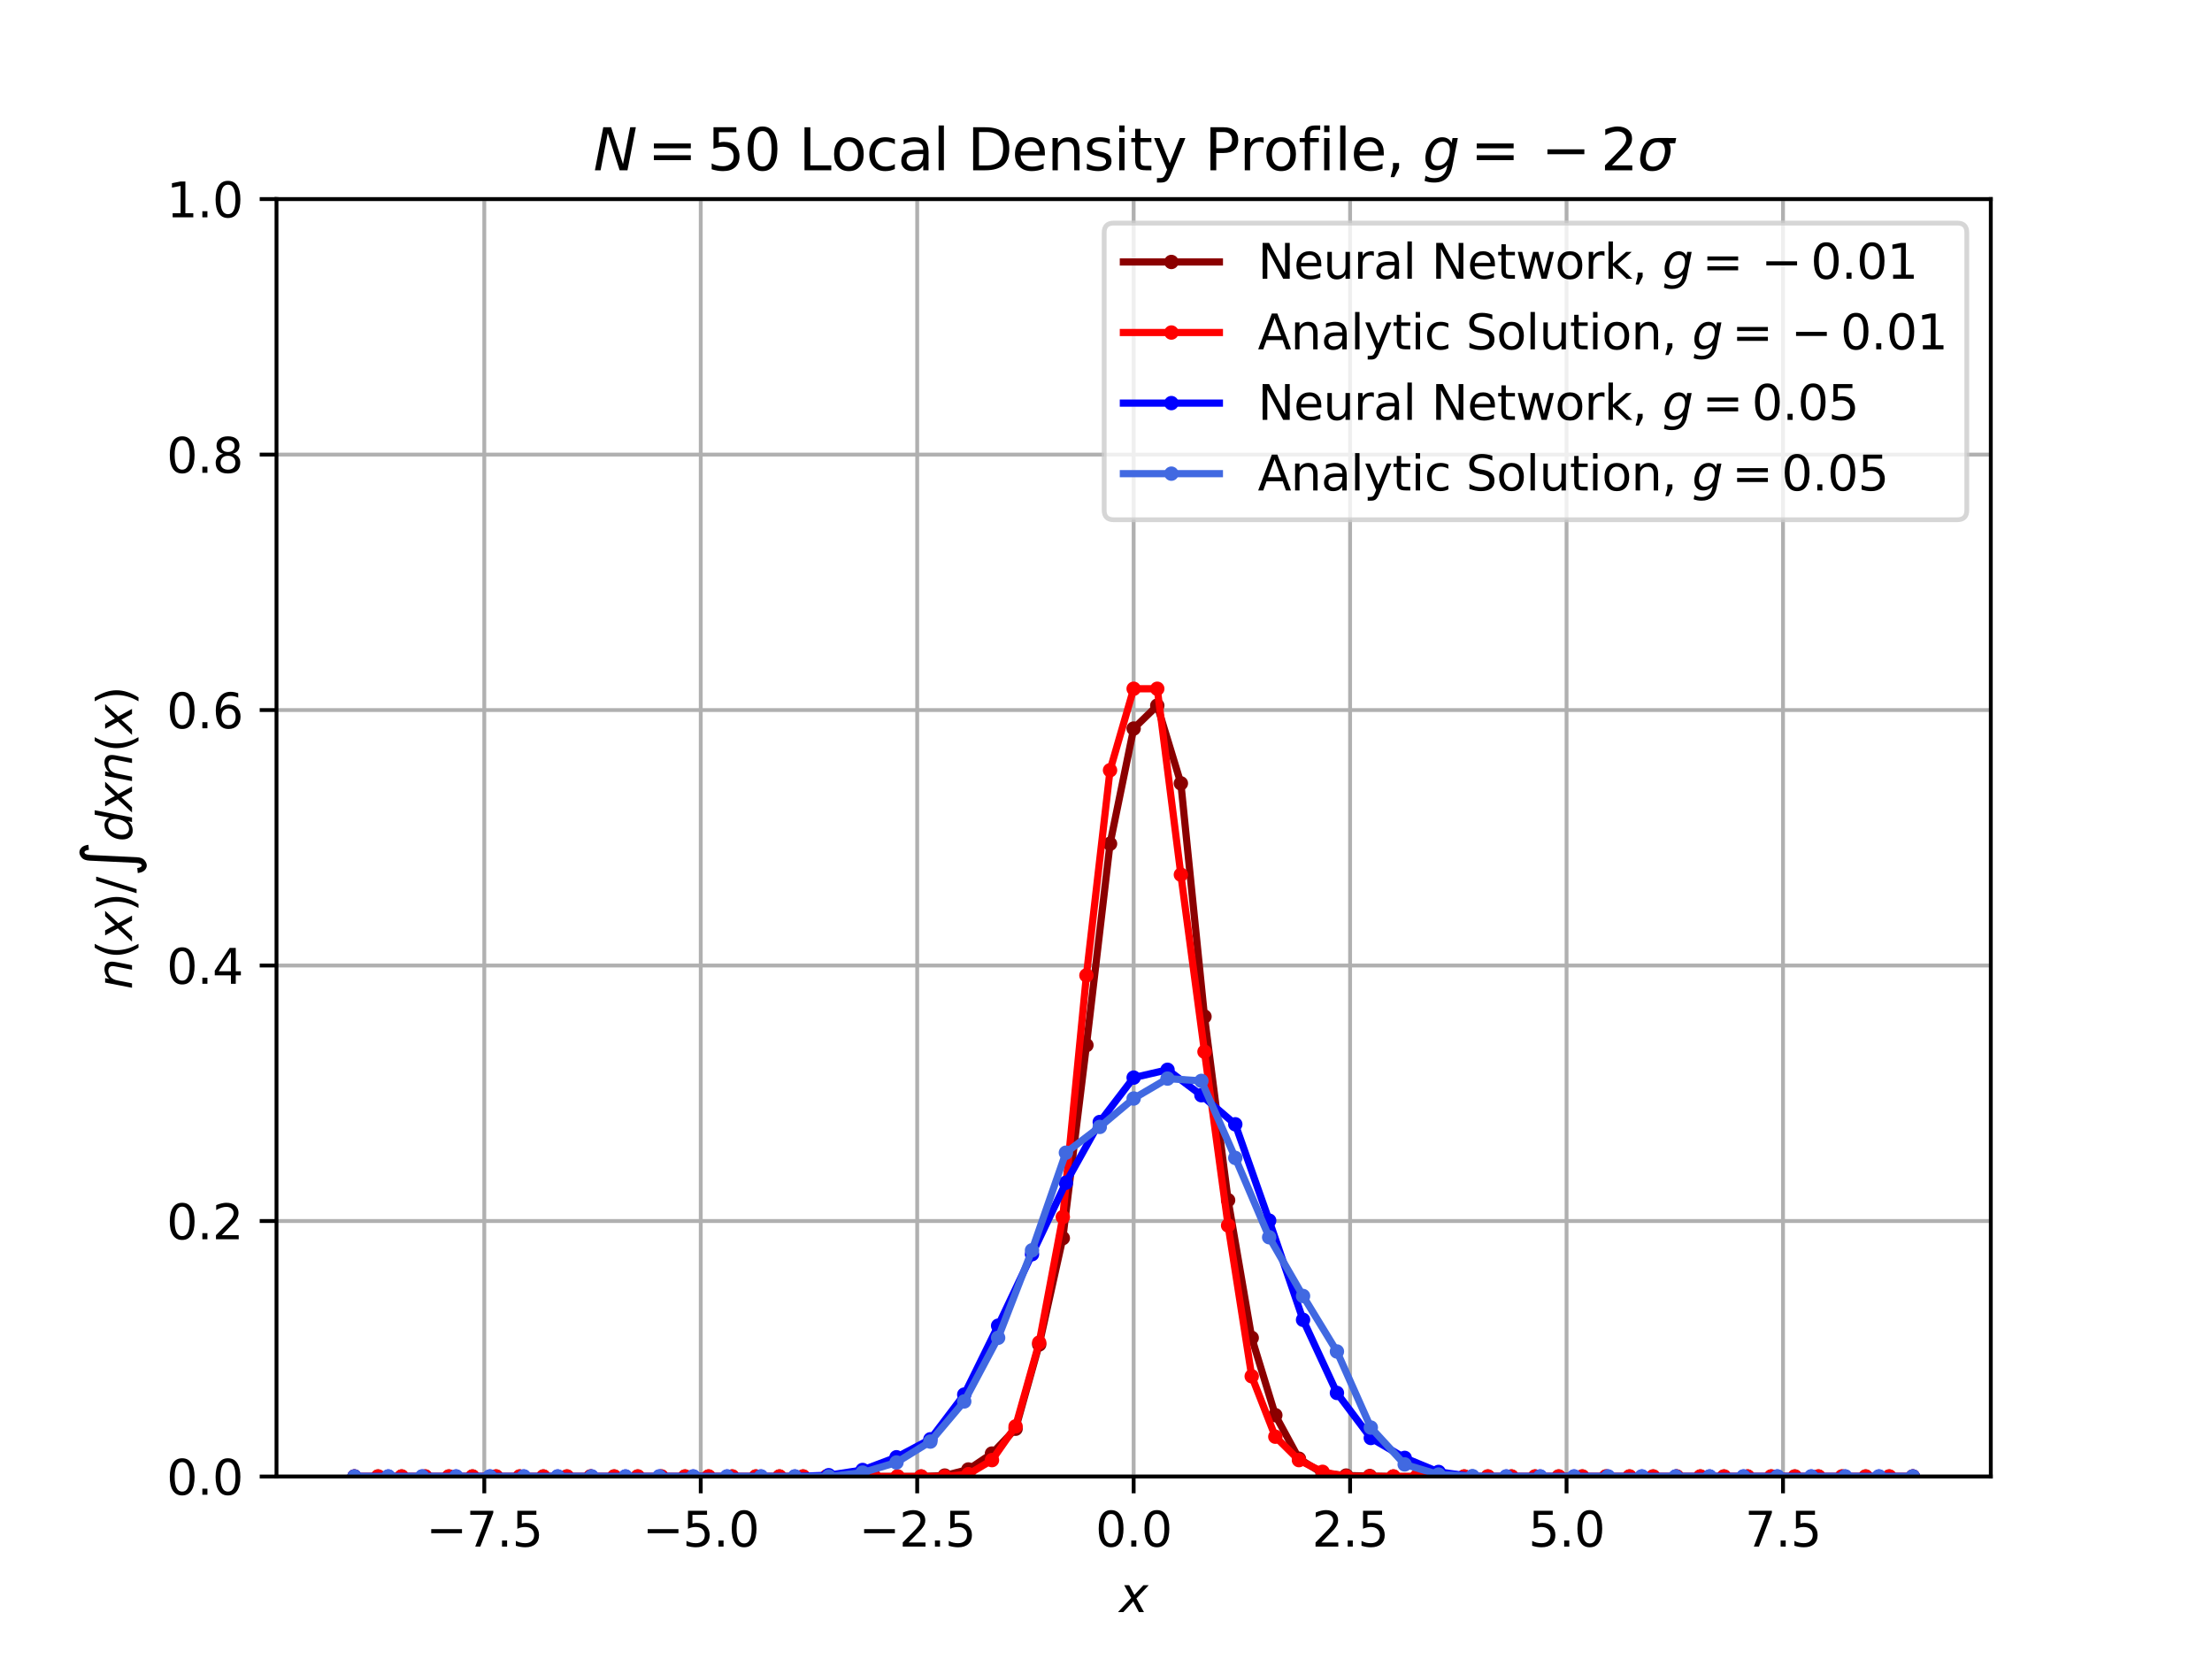 <?xml version="1.0" encoding="utf-8" standalone="no"?>
<!DOCTYPE svg PUBLIC "-//W3C//DTD SVG 1.1//EN"
  "http://www.w3.org/Graphics/SVG/1.1/DTD/svg11.dtd">
<svg xmlns:xlink="http://www.w3.org/1999/xlink" width="460.8pt" height="345.6pt" viewBox="0 0 460.8 345.6" xmlns="http://www.w3.org/2000/svg" version="1.1">
 <defs>
  <style type="text/css">*{stroke-linejoin: round; stroke-linecap: butt}</style>
 </defs>
 <g id="figure_1">
  <g id="patch_1">
   <path d="M 0 345.6 
L 460.8 345.6 
L 460.8 0 
L 0 0 
z
" style="fill: #ffffff"/>
  </g>
  <g id="axes_1">
   <g id="patch_2">
    <path d="M 57.6 307.584 
L 414.72 307.584 
L 414.72 41.472 
L 57.6 41.472 
z
" style="fill: #ffffff"/>
   </g>
   <g id="matplotlib.axis_1">
    <g id="xtick_1">
     <g id="line2d_1">
      <path d="M 100.887 307.584 
L 100.887 41.472 
" clip-path="url(#pd8f3478859)" style="fill: none; stroke: #b0b0b0; stroke-width: 0.8; stroke-linecap: square"/>
     </g>
     <g id="line2d_2">
      <defs>
       <path id="m97442cf6ae" d="M 0 0 
L 0 3.5 
" style="stroke: #000000; stroke-width: 0.8"/>
      </defs>
      <g>
       <use xlink:href="#m97442cf6ae" x="100.887" y="307.584" style="stroke: #000000; stroke-width: 0.8"/>
      </g>
     </g>
     <g id="text_1">
      <!-- −7.5 -->
      <g transform="translate(88.746 322.182) scale(0.1 -0.1)">
       <defs>
        <path id="DejaVuSans-2212" d="M 678 2272 
L 4684 2272 
L 4684 1741 
L 678 1741 
L 678 2272 
z
" transform="scale(0.016)"/>
        <path id="DejaVuSans-37" d="M 525 4666 
L 3525 4666 
L 3525 4397 
L 1831 0 
L 1172 0 
L 2766 4134 
L 525 4134 
L 525 4666 
z
" transform="scale(0.016)"/>
        <path id="DejaVuSans-2e" d="M 684 794 
L 1344 794 
L 1344 0 
L 684 0 
L 684 794 
z
" transform="scale(0.016)"/>
        <path id="DejaVuSans-35" d="M 691 4666 
L 3169 4666 
L 3169 4134 
L 1269 4134 
L 1269 2991 
Q 1406 3038 1543 3061 
Q 1681 3084 1819 3084 
Q 2600 3084 3056 2656 
Q 3513 2228 3513 1497 
Q 3513 744 3044 326 
Q 2575 -91 1722 -91 
Q 1428 -91 1123 -41 
Q 819 9 494 109 
L 494 744 
Q 775 591 1075 516 
Q 1375 441 1709 441 
Q 2250 441 2565 725 
Q 2881 1009 2881 1497 
Q 2881 1984 2565 2268 
Q 2250 2553 1709 2553 
Q 1456 2553 1204 2497 
Q 953 2441 691 2322 
L 691 4666 
z
" transform="scale(0.016)"/>
       </defs>
       <use xlink:href="#DejaVuSans-2212"/>
       <use xlink:href="#DejaVuSans-37" x="83.789"/>
       <use xlink:href="#DejaVuSans-2e" x="147.412"/>
       <use xlink:href="#DejaVuSans-35" x="179.199"/>
      </g>
     </g>
    </g>
    <g id="xtick_2">
     <g id="line2d_3">
      <path d="M 145.978 307.584 
L 145.978 41.472 
" clip-path="url(#pd8f3478859)" style="fill: none; stroke: #b0b0b0; stroke-width: 0.8; stroke-linecap: square"/>
     </g>
     <g id="line2d_4">
      <g>
       <use xlink:href="#m97442cf6ae" x="145.978" y="307.584" style="stroke: #000000; stroke-width: 0.8"/>
      </g>
     </g>
     <g id="text_2">
      <!-- −5.0 -->
      <g transform="translate(133.837 322.182) scale(0.1 -0.1)">
       <defs>
        <path id="DejaVuSans-30" d="M 2034 4250 
Q 1547 4250 1301 3770 
Q 1056 3291 1056 2328 
Q 1056 1369 1301 889 
Q 1547 409 2034 409 
Q 2525 409 2770 889 
Q 3016 1369 3016 2328 
Q 3016 3291 2770 3770 
Q 2525 4250 2034 4250 
z
M 2034 4750 
Q 2819 4750 3233 4129 
Q 3647 3509 3647 2328 
Q 3647 1150 3233 529 
Q 2819 -91 2034 -91 
Q 1250 -91 836 529 
Q 422 1150 422 2328 
Q 422 3509 836 4129 
Q 1250 4750 2034 4750 
z
" transform="scale(0.016)"/>
       </defs>
       <use xlink:href="#DejaVuSans-2212"/>
       <use xlink:href="#DejaVuSans-35" x="83.789"/>
       <use xlink:href="#DejaVuSans-2e" x="147.412"/>
       <use xlink:href="#DejaVuSans-30" x="179.199"/>
      </g>
     </g>
    </g>
    <g id="xtick_3">
     <g id="line2d_5">
      <path d="M 191.069 307.584 
L 191.069 41.472 
" clip-path="url(#pd8f3478859)" style="fill: none; stroke: #b0b0b0; stroke-width: 0.8; stroke-linecap: square"/>
     </g>
     <g id="line2d_6">
      <g>
       <use xlink:href="#m97442cf6ae" x="191.069" y="307.584" style="stroke: #000000; stroke-width: 0.8"/>
      </g>
     </g>
     <g id="text_3">
      <!-- −2.5 -->
      <g transform="translate(178.928 322.182) scale(0.1 -0.1)">
       <defs>
        <path id="DejaVuSans-32" d="M 1228 531 
L 3431 531 
L 3431 0 
L 469 0 
L 469 531 
Q 828 903 1448 1529 
Q 2069 2156 2228 2338 
Q 2531 2678 2651 2914 
Q 2772 3150 2772 3378 
Q 2772 3750 2511 3984 
Q 2250 4219 1831 4219 
Q 1534 4219 1204 4116 
Q 875 4013 500 3803 
L 500 4441 
Q 881 4594 1212 4672 
Q 1544 4750 1819 4750 
Q 2544 4750 2975 4387 
Q 3406 4025 3406 3419 
Q 3406 3131 3298 2873 
Q 3191 2616 2906 2266 
Q 2828 2175 2409 1742 
Q 1991 1309 1228 531 
z
" transform="scale(0.016)"/>
       </defs>
       <use xlink:href="#DejaVuSans-2212"/>
       <use xlink:href="#DejaVuSans-32" x="83.789"/>
       <use xlink:href="#DejaVuSans-2e" x="147.412"/>
       <use xlink:href="#DejaVuSans-35" x="179.199"/>
      </g>
     </g>
    </g>
    <g id="xtick_4">
     <g id="line2d_7">
      <path d="M 236.16 307.584 
L 236.16 41.472 
" clip-path="url(#pd8f3478859)" style="fill: none; stroke: #b0b0b0; stroke-width: 0.8; stroke-linecap: square"/>
     </g>
     <g id="line2d_8">
      <g>
       <use xlink:href="#m97442cf6ae" x="236.16" y="307.584" style="stroke: #000000; stroke-width: 0.8"/>
      </g>
     </g>
     <g id="text_4">
      <!-- 0.0 -->
      <g transform="translate(228.208 322.182) scale(0.1 -0.1)">
       <use xlink:href="#DejaVuSans-30"/>
       <use xlink:href="#DejaVuSans-2e" x="63.623"/>
       <use xlink:href="#DejaVuSans-30" x="95.41"/>
      </g>
     </g>
    </g>
    <g id="xtick_5">
     <g id="line2d_9">
      <path d="M 281.251 307.584 
L 281.251 41.472 
" clip-path="url(#pd8f3478859)" style="fill: none; stroke: #b0b0b0; stroke-width: 0.8; stroke-linecap: square"/>
     </g>
     <g id="line2d_10">
      <g>
       <use xlink:href="#m97442cf6ae" x="281.251" y="307.584" style="stroke: #000000; stroke-width: 0.8"/>
      </g>
     </g>
     <g id="text_5">
      <!-- 2.5 -->
      <g transform="translate(273.299 322.182) scale(0.1 -0.1)">
       <use xlink:href="#DejaVuSans-32"/>
       <use xlink:href="#DejaVuSans-2e" x="63.623"/>
       <use xlink:href="#DejaVuSans-35" x="95.41"/>
      </g>
     </g>
    </g>
    <g id="xtick_6">
     <g id="line2d_11">
      <path d="M 326.342 307.584 
L 326.342 41.472 
" clip-path="url(#pd8f3478859)" style="fill: none; stroke: #b0b0b0; stroke-width: 0.8; stroke-linecap: square"/>
     </g>
     <g id="line2d_12">
      <g>
       <use xlink:href="#m97442cf6ae" x="326.342" y="307.584" style="stroke: #000000; stroke-width: 0.8"/>
      </g>
     </g>
     <g id="text_6">
      <!-- 5.0 -->
      <g transform="translate(318.39 322.182) scale(0.1 -0.1)">
       <use xlink:href="#DejaVuSans-35"/>
       <use xlink:href="#DejaVuSans-2e" x="63.623"/>
       <use xlink:href="#DejaVuSans-30" x="95.41"/>
      </g>
     </g>
    </g>
    <g id="xtick_7">
     <g id="line2d_13">
      <path d="M 371.433 307.584 
L 371.433 41.472 
" clip-path="url(#pd8f3478859)" style="fill: none; stroke: #b0b0b0; stroke-width: 0.8; stroke-linecap: square"/>
     </g>
     <g id="line2d_14">
      <g>
       <use xlink:href="#m97442cf6ae" x="371.433" y="307.584" style="stroke: #000000; stroke-width: 0.8"/>
      </g>
     </g>
     <g id="text_7">
      <!-- 7.5 -->
      <g transform="translate(363.481 322.182) scale(0.1 -0.1)">
       <use xlink:href="#DejaVuSans-37"/>
       <use xlink:href="#DejaVuSans-2e" x="63.623"/>
       <use xlink:href="#DejaVuSans-35" x="95.41"/>
      </g>
     </g>
    </g>
    <g id="text_8">
     <!-- $x$ -->
     <g transform="translate(233.16 335.861) scale(0.1 -0.1)">
      <defs>
       <path id="DejaVuSans-Oblique-78" d="M 3841 3500 
L 2234 1784 
L 3219 0 
L 2559 0 
L 1819 1388 
L 531 0 
L -166 0 
L 1556 1844 
L 641 3500 
L 1300 3500 
L 1972 2234 
L 3144 3500 
L 3841 3500 
z
" transform="scale(0.016)"/>
      </defs>
      <use xlink:href="#DejaVuSans-Oblique-78" transform="translate(0 0.312)"/>
     </g>
    </g>
   </g>
   <g id="matplotlib.axis_2">
    <g id="ytick_1">
     <g id="line2d_15">
      <path d="M 57.6 307.584 
L 414.72 307.584 
" clip-path="url(#pd8f3478859)" style="fill: none; stroke: #b0b0b0; stroke-width: 0.8; stroke-linecap: square"/>
     </g>
     <g id="line2d_16">
      <defs>
       <path id="mba464c4886" d="M 0 0 
L -3.5 0 
" style="stroke: #000000; stroke-width: 0.8"/>
      </defs>
      <g>
       <use xlink:href="#mba464c4886" x="57.6" y="307.584" style="stroke: #000000; stroke-width: 0.8"/>
      </g>
     </g>
     <g id="text_9">
      <!-- 0.0 -->
      <g transform="translate(34.697 311.383) scale(0.1 -0.1)">
       <use xlink:href="#DejaVuSans-30"/>
       <use xlink:href="#DejaVuSans-2e" x="63.623"/>
       <use xlink:href="#DejaVuSans-30" x="95.41"/>
      </g>
     </g>
    </g>
    <g id="ytick_2">
     <g id="line2d_17">
      <path d="M 57.6 254.362 
L 414.72 254.362 
" clip-path="url(#pd8f3478859)" style="fill: none; stroke: #b0b0b0; stroke-width: 0.8; stroke-linecap: square"/>
     </g>
     <g id="line2d_18">
      <g>
       <use xlink:href="#mba464c4886" x="57.6" y="254.362" style="stroke: #000000; stroke-width: 0.8"/>
      </g>
     </g>
     <g id="text_10">
      <!-- 0.2 -->
      <g transform="translate(34.697 258.161) scale(0.1 -0.1)">
       <use xlink:href="#DejaVuSans-30"/>
       <use xlink:href="#DejaVuSans-2e" x="63.623"/>
       <use xlink:href="#DejaVuSans-32" x="95.41"/>
      </g>
     </g>
    </g>
    <g id="ytick_3">
     <g id="line2d_19">
      <path d="M 57.6 201.139 
L 414.72 201.139 
" clip-path="url(#pd8f3478859)" style="fill: none; stroke: #b0b0b0; stroke-width: 0.8; stroke-linecap: square"/>
     </g>
     <g id="line2d_20">
      <g>
       <use xlink:href="#mba464c4886" x="57.6" y="201.139" style="stroke: #000000; stroke-width: 0.8"/>
      </g>
     </g>
     <g id="text_11">
      <!-- 0.4 -->
      <g transform="translate(34.697 204.938) scale(0.1 -0.1)">
       <defs>
        <path id="DejaVuSans-34" d="M 2419 4116 
L 825 1625 
L 2419 1625 
L 2419 4116 
z
M 2253 4666 
L 3047 4666 
L 3047 1625 
L 3713 1625 
L 3713 1100 
L 3047 1100 
L 3047 0 
L 2419 0 
L 2419 1100 
L 313 1100 
L 313 1709 
L 2253 4666 
z
" transform="scale(0.016)"/>
       </defs>
       <use xlink:href="#DejaVuSans-30"/>
       <use xlink:href="#DejaVuSans-2e" x="63.623"/>
       <use xlink:href="#DejaVuSans-34" x="95.41"/>
      </g>
     </g>
    </g>
    <g id="ytick_4">
     <g id="line2d_21">
      <path d="M 57.6 147.917 
L 414.72 147.917 
" clip-path="url(#pd8f3478859)" style="fill: none; stroke: #b0b0b0; stroke-width: 0.8; stroke-linecap: square"/>
     </g>
     <g id="line2d_22">
      <g>
       <use xlink:href="#mba464c4886" x="57.6" y="147.917" style="stroke: #000000; stroke-width: 0.8"/>
      </g>
     </g>
     <g id="text_12">
      <!-- 0.6 -->
      <g transform="translate(34.697 151.716) scale(0.1 -0.1)">
       <defs>
        <path id="DejaVuSans-36" d="M 2113 2584 
Q 1688 2584 1439 2293 
Q 1191 2003 1191 1497 
Q 1191 994 1439 701 
Q 1688 409 2113 409 
Q 2538 409 2786 701 
Q 3034 994 3034 1497 
Q 3034 2003 2786 2293 
Q 2538 2584 2113 2584 
z
M 3366 4563 
L 3366 3988 
Q 3128 4100 2886 4159 
Q 2644 4219 2406 4219 
Q 1781 4219 1451 3797 
Q 1122 3375 1075 2522 
Q 1259 2794 1537 2939 
Q 1816 3084 2150 3084 
Q 2853 3084 3261 2657 
Q 3669 2231 3669 1497 
Q 3669 778 3244 343 
Q 2819 -91 2113 -91 
Q 1303 -91 875 529 
Q 447 1150 447 2328 
Q 447 3434 972 4092 
Q 1497 4750 2381 4750 
Q 2619 4750 2861 4703 
Q 3103 4656 3366 4563 
z
" transform="scale(0.016)"/>
       </defs>
       <use xlink:href="#DejaVuSans-30"/>
       <use xlink:href="#DejaVuSans-2e" x="63.623"/>
       <use xlink:href="#DejaVuSans-36" x="95.41"/>
      </g>
     </g>
    </g>
    <g id="ytick_5">
     <g id="line2d_23">
      <path d="M 57.6 94.694 
L 414.72 94.694 
" clip-path="url(#pd8f3478859)" style="fill: none; stroke: #b0b0b0; stroke-width: 0.8; stroke-linecap: square"/>
     </g>
     <g id="line2d_24">
      <g>
       <use xlink:href="#mba464c4886" x="57.6" y="94.694" style="stroke: #000000; stroke-width: 0.8"/>
      </g>
     </g>
     <g id="text_13">
      <!-- 0.8 -->
      <g transform="translate(34.697 98.494) scale(0.1 -0.1)">
       <defs>
        <path id="DejaVuSans-38" d="M 2034 2216 
Q 1584 2216 1326 1975 
Q 1069 1734 1069 1313 
Q 1069 891 1326 650 
Q 1584 409 2034 409 
Q 2484 409 2743 651 
Q 3003 894 3003 1313 
Q 3003 1734 2745 1975 
Q 2488 2216 2034 2216 
z
M 1403 2484 
Q 997 2584 770 2862 
Q 544 3141 544 3541 
Q 544 4100 942 4425 
Q 1341 4750 2034 4750 
Q 2731 4750 3128 4425 
Q 3525 4100 3525 3541 
Q 3525 3141 3298 2862 
Q 3072 2584 2669 2484 
Q 3125 2378 3379 2068 
Q 3634 1759 3634 1313 
Q 3634 634 3220 271 
Q 2806 -91 2034 -91 
Q 1263 -91 848 271 
Q 434 634 434 1313 
Q 434 1759 690 2068 
Q 947 2378 1403 2484 
z
M 1172 3481 
Q 1172 3119 1398 2916 
Q 1625 2713 2034 2713 
Q 2441 2713 2670 2916 
Q 2900 3119 2900 3481 
Q 2900 3844 2670 4047 
Q 2441 4250 2034 4250 
Q 1625 4250 1398 4047 
Q 1172 3844 1172 3481 
z
" transform="scale(0.016)"/>
       </defs>
       <use xlink:href="#DejaVuSans-30"/>
       <use xlink:href="#DejaVuSans-2e" x="63.623"/>
       <use xlink:href="#DejaVuSans-38" x="95.41"/>
      </g>
     </g>
    </g>
    <g id="ytick_6">
     <g id="line2d_25">
      <path d="M 57.6 41.472 
L 414.72 41.472 
" clip-path="url(#pd8f3478859)" style="fill: none; stroke: #b0b0b0; stroke-width: 0.8; stroke-linecap: square"/>
     </g>
     <g id="line2d_26">
      <g>
       <use xlink:href="#mba464c4886" x="57.6" y="41.472" style="stroke: #000000; stroke-width: 0.8"/>
      </g>
     </g>
     <g id="text_14">
      <!-- 1.0 -->
      <g transform="translate(34.697 45.271) scale(0.1 -0.1)">
       <defs>
        <path id="DejaVuSans-31" d="M 794 531 
L 1825 531 
L 1825 4091 
L 703 3866 
L 703 4441 
L 1819 4666 
L 2450 4666 
L 2450 531 
L 3481 531 
L 3481 0 
L 794 0 
L 794 531 
z
" transform="scale(0.016)"/>
       </defs>
       <use xlink:href="#DejaVuSans-31"/>
       <use xlink:href="#DejaVuSans-2e" x="63.623"/>
       <use xlink:href="#DejaVuSans-30" x="95.41"/>
      </g>
     </g>
    </g>
    <g id="text_15">
     <!-- $n(x)/\int dx n(x)$ -->
     <g transform="translate(27.597 206.128) rotate(-90) scale(0.1 -0.1)">
      <defs>
       <path id="DejaVuSans-Oblique-6e" d="M 3566 2113 
L 3156 0 
L 2578 0 
L 2988 2091 
Q 3016 2238 3031 2350 
Q 3047 2463 3047 2528 
Q 3047 2791 2881 2937 
Q 2716 3084 2419 3084 
Q 1956 3084 1622 2776 
Q 1288 2469 1184 1941 
L 800 0 
L 225 0 
L 903 3500 
L 1478 3500 
L 1363 2950 
Q 1603 3253 1940 3418 
Q 2278 3584 2650 3584 
Q 3113 3584 3367 3334 
Q 3622 3084 3622 2631 
Q 3622 2519 3608 2391 
Q 3594 2263 3566 2113 
z
" transform="scale(0.016)"/>
       <path id="DejaVuSans-28" d="M 1984 4856 
Q 1566 4138 1362 3434 
Q 1159 2731 1159 2009 
Q 1159 1288 1364 580 
Q 1569 -128 1984 -844 
L 1484 -844 
Q 1016 -109 783 600 
Q 550 1309 550 2009 
Q 550 2706 781 3412 
Q 1013 4119 1484 4856 
L 1984 4856 
z
" transform="scale(0.016)"/>
       <path id="DejaVuSans-29" d="M 513 4856 
L 1013 4856 
Q 1481 4119 1714 3412 
Q 1947 2706 1947 2009 
Q 1947 1309 1714 600 
Q 1481 -109 1013 -844 
L 513 -844 
Q 928 -128 1133 580 
Q 1338 1288 1338 2009 
Q 1338 2731 1133 3434 
Q 928 4138 513 4856 
z
" transform="scale(0.016)"/>
       <path id="DejaVuSans-2f" d="M 1625 4666 
L 2156 4666 
L 531 -594 
L 0 -594 
L 1625 4666 
z
" transform="scale(0.016)"/>
       <path id="DejaVuSansDisplay-222b" d="M 2134 5525 
Q 2172 6263 2528 6556 
Q 2884 6850 3218 6850 
Q 3553 6850 3833 6575 
Q 4113 6300 4200 5678 
L 3544 5613 
Q 3469 6188 3219 6188 
Q 2906 6188 2869 5413 
L 2581 -597 
Q 2547 -1334 2187 -1628 
Q 1828 -1922 1497 -1922 
Q 1163 -1922 883 -1647 
Q 603 -1372 516 -750 
L 1172 -684 
Q 1247 -1259 1497 -1259 
Q 1809 -1259 1847 -488 
L 2134 5525 
z
" transform="scale(0.016)"/>
       <path id="DejaVuSans-Oblique-64" d="M 2675 525 
Q 2444 222 2128 65 
Q 1813 -91 1428 -91 
Q 903 -91 598 267 
Q 294 625 294 1247 
Q 294 1766 478 2236 
Q 663 2706 1013 3078 
Q 1244 3325 1534 3454 
Q 1825 3584 2144 3584 
Q 2481 3584 2739 3421 
Q 2997 3259 3138 2956 
L 3513 4863 
L 4091 4863 
L 3144 0 
L 2566 0 
L 2675 525 
z
M 891 1350 
Q 891 897 1095 644 
Q 1300 391 1663 391 
Q 1931 391 2161 520 
Q 2391 650 2566 903 
Q 2750 1166 2856 1509 
Q 2963 1853 2963 2188 
Q 2963 2622 2758 2865 
Q 2553 3109 2194 3109 
Q 1922 3109 1687 2981 
Q 1453 2853 1288 2613 
Q 1106 2353 998 2009 
Q 891 1666 891 1350 
z
" transform="scale(0.016)"/>
      </defs>
      <use xlink:href="#DejaVuSans-Oblique-6e" transform="translate(0 0.969)"/>
      <use xlink:href="#DejaVuSans-28" transform="translate(63.379 0.969)"/>
      <use xlink:href="#DejaVuSans-Oblique-78" transform="translate(102.393 0.969)"/>
      <use xlink:href="#DejaVuSans-29" transform="translate(161.572 0.969)"/>
      <use xlink:href="#DejaVuSans-2f" transform="translate(200.586 0.969)"/>
      <use xlink:href="#DejaVuSansDisplay-222b" transform="translate(234.277 0.969)"/>
      <use xlink:href="#DejaVuSans-Oblique-64" transform="translate(307.91 0.969)"/>
      <use xlink:href="#DejaVuSans-Oblique-78" transform="translate(371.387 0.969)"/>
      <use xlink:href="#DejaVuSans-Oblique-6e" transform="translate(430.566 0.969)"/>
      <use xlink:href="#DejaVuSans-28" transform="translate(493.945 0.969)"/>
      <use xlink:href="#DejaVuSans-Oblique-78" transform="translate(532.959 0.969)"/>
      <use xlink:href="#DejaVuSans-29" transform="translate(592.139 0.969)"/>
     </g>
    </g>
   </g>
   <g id="line2d_27">
    <path d="M 73.833 307.584 
L 78.752 307.584 
L 83.671 307.584 
L 88.59 307.584 
L 93.509 307.584 
L 98.428 307.584 
L 103.347 307.584 
L 108.266 307.584 
L 113.185 307.584 
L 118.104 307.584 
L 123.023 307.584 
L 127.942 307.584 
L 132.861 307.584 
L 137.78 307.584 
L 142.699 307.584 
L 147.618 307.584 
L 152.537 307.584 
L 157.456 307.584 
L 162.375 307.584 
L 167.294 307.584 
L 172.213 307.584 
L 177.132 307.584 
L 182.051 307.584 
L 186.97 307.584 
L 191.889 307.584 
L 196.808 307.389 
L 201.727 306.121 
L 206.646 302.803 
L 211.565 297.632 
L 216.484 280.071 
L 221.403 257.924 
L 226.322 217.727 
L 231.241 175.774 
L 236.16 151.773 
L 241.079 146.993 
L 245.998 163.188 
L 250.917 211.776 
L 255.836 250.021 
L 260.755 278.705 
L 265.674 294.803 
L 270.593 303.877 
L 275.512 306.901 
L 280.431 307.389 
L 285.35 307.486 
L 290.269 307.584 
L 295.188 307.584 
L 300.107 307.584 
L 305.026 307.584 
L 309.945 307.584 
L 314.864 307.584 
L 319.783 307.584 
L 324.702 307.584 
L 329.621 307.584 
L 334.54 307.584 
L 339.459 307.584 
L 344.378 307.584 
L 349.297 307.584 
L 354.216 307.584 
L 359.135 307.584 
L 364.054 307.584 
L 368.973 307.584 
L 373.892 307.584 
L 378.811 307.584 
L 383.73 307.584 
L 388.649 307.584 
L 393.568 307.584 
L 398.487 307.584 
" clip-path="url(#pd8f3478859)" style="fill: none; stroke: #8b0000; stroke-width: 1.5; stroke-linecap: square"/>
    <defs>
     <path id="m6996991add" d="M 0 1 
C 0.265 1 0.52 0.895 0.707 0.707 
C 0.895 0.52 1 0.265 1 0 
C 1 -0.265 0.895 -0.52 0.707 -0.707 
C 0.52 -0.895 0.265 -1 0 -1 
C -0.265 -1 -0.52 -0.895 -0.707 -0.707 
C -0.895 -0.52 -1 -0.265 -1 0 
C -1 0.265 -0.895 0.52 -0.707 0.707 
C -0.52 0.895 -0.265 1 0 1 
z
" style="stroke: #8b0000"/>
    </defs>
    <g clip-path="url(#pd8f3478859)">
     <use xlink:href="#m6996991add" x="73.833" y="307.584" style="fill: #8b0000; stroke: #8b0000"/>
     <use xlink:href="#m6996991add" x="78.752" y="307.584" style="fill: #8b0000; stroke: #8b0000"/>
     <use xlink:href="#m6996991add" x="83.671" y="307.584" style="fill: #8b0000; stroke: #8b0000"/>
     <use xlink:href="#m6996991add" x="88.59" y="307.584" style="fill: #8b0000; stroke: #8b0000"/>
     <use xlink:href="#m6996991add" x="93.509" y="307.584" style="fill: #8b0000; stroke: #8b0000"/>
     <use xlink:href="#m6996991add" x="98.428" y="307.584" style="fill: #8b0000; stroke: #8b0000"/>
     <use xlink:href="#m6996991add" x="103.347" y="307.584" style="fill: #8b0000; stroke: #8b0000"/>
     <use xlink:href="#m6996991add" x="108.266" y="307.584" style="fill: #8b0000; stroke: #8b0000"/>
     <use xlink:href="#m6996991add" x="113.185" y="307.584" style="fill: #8b0000; stroke: #8b0000"/>
     <use xlink:href="#m6996991add" x="118.104" y="307.584" style="fill: #8b0000; stroke: #8b0000"/>
     <use xlink:href="#m6996991add" x="123.023" y="307.584" style="fill: #8b0000; stroke: #8b0000"/>
     <use xlink:href="#m6996991add" x="127.942" y="307.584" style="fill: #8b0000; stroke: #8b0000"/>
     <use xlink:href="#m6996991add" x="132.861" y="307.584" style="fill: #8b0000; stroke: #8b0000"/>
     <use xlink:href="#m6996991add" x="137.78" y="307.584" style="fill: #8b0000; stroke: #8b0000"/>
     <use xlink:href="#m6996991add" x="142.699" y="307.584" style="fill: #8b0000; stroke: #8b0000"/>
     <use xlink:href="#m6996991add" x="147.618" y="307.584" style="fill: #8b0000; stroke: #8b0000"/>
     <use xlink:href="#m6996991add" x="152.537" y="307.584" style="fill: #8b0000; stroke: #8b0000"/>
     <use xlink:href="#m6996991add" x="157.456" y="307.584" style="fill: #8b0000; stroke: #8b0000"/>
     <use xlink:href="#m6996991add" x="162.375" y="307.584" style="fill: #8b0000; stroke: #8b0000"/>
     <use xlink:href="#m6996991add" x="167.294" y="307.584" style="fill: #8b0000; stroke: #8b0000"/>
     <use xlink:href="#m6996991add" x="172.213" y="307.584" style="fill: #8b0000; stroke: #8b0000"/>
     <use xlink:href="#m6996991add" x="177.132" y="307.584" style="fill: #8b0000; stroke: #8b0000"/>
     <use xlink:href="#m6996991add" x="182.051" y="307.584" style="fill: #8b0000; stroke: #8b0000"/>
     <use xlink:href="#m6996991add" x="186.97" y="307.584" style="fill: #8b0000; stroke: #8b0000"/>
     <use xlink:href="#m6996991add" x="191.889" y="307.584" style="fill: #8b0000; stroke: #8b0000"/>
     <use xlink:href="#m6996991add" x="196.808" y="307.389" style="fill: #8b0000; stroke: #8b0000"/>
     <use xlink:href="#m6996991add" x="201.727" y="306.121" style="fill: #8b0000; stroke: #8b0000"/>
     <use xlink:href="#m6996991add" x="206.646" y="302.803" style="fill: #8b0000; stroke: #8b0000"/>
     <use xlink:href="#m6996991add" x="211.565" y="297.632" style="fill: #8b0000; stroke: #8b0000"/>
     <use xlink:href="#m6996991add" x="216.484" y="280.071" style="fill: #8b0000; stroke: #8b0000"/>
     <use xlink:href="#m6996991add" x="221.403" y="257.924" style="fill: #8b0000; stroke: #8b0000"/>
     <use xlink:href="#m6996991add" x="226.322" y="217.727" style="fill: #8b0000; stroke: #8b0000"/>
     <use xlink:href="#m6996991add" x="231.241" y="175.774" style="fill: #8b0000; stroke: #8b0000"/>
     <use xlink:href="#m6996991add" x="236.16" y="151.773" style="fill: #8b0000; stroke: #8b0000"/>
     <use xlink:href="#m6996991add" x="241.079" y="146.993" style="fill: #8b0000; stroke: #8b0000"/>
     <use xlink:href="#m6996991add" x="245.998" y="163.188" style="fill: #8b0000; stroke: #8b0000"/>
     <use xlink:href="#m6996991add" x="250.917" y="211.776" style="fill: #8b0000; stroke: #8b0000"/>
     <use xlink:href="#m6996991add" x="255.836" y="250.021" style="fill: #8b0000; stroke: #8b0000"/>
     <use xlink:href="#m6996991add" x="260.755" y="278.705" style="fill: #8b0000; stroke: #8b0000"/>
     <use xlink:href="#m6996991add" x="265.674" y="294.803" style="fill: #8b0000; stroke: #8b0000"/>
     <use xlink:href="#m6996991add" x="270.593" y="303.877" style="fill: #8b0000; stroke: #8b0000"/>
     <use xlink:href="#m6996991add" x="275.512" y="306.901" style="fill: #8b0000; stroke: #8b0000"/>
     <use xlink:href="#m6996991add" x="280.431" y="307.389" style="fill: #8b0000; stroke: #8b0000"/>
     <use xlink:href="#m6996991add" x="285.35" y="307.486" style="fill: #8b0000; stroke: #8b0000"/>
     <use xlink:href="#m6996991add" x="290.269" y="307.584" style="fill: #8b0000; stroke: #8b0000"/>
     <use xlink:href="#m6996991add" x="295.188" y="307.584" style="fill: #8b0000; stroke: #8b0000"/>
     <use xlink:href="#m6996991add" x="300.107" y="307.584" style="fill: #8b0000; stroke: #8b0000"/>
     <use xlink:href="#m6996991add" x="305.026" y="307.584" style="fill: #8b0000; stroke: #8b0000"/>
     <use xlink:href="#m6996991add" x="309.945" y="307.584" style="fill: #8b0000; stroke: #8b0000"/>
     <use xlink:href="#m6996991add" x="314.864" y="307.584" style="fill: #8b0000; stroke: #8b0000"/>
     <use xlink:href="#m6996991add" x="319.783" y="307.584" style="fill: #8b0000; stroke: #8b0000"/>
     <use xlink:href="#m6996991add" x="324.702" y="307.584" style="fill: #8b0000; stroke: #8b0000"/>
     <use xlink:href="#m6996991add" x="329.621" y="307.584" style="fill: #8b0000; stroke: #8b0000"/>
     <use xlink:href="#m6996991add" x="334.54" y="307.584" style="fill: #8b0000; stroke: #8b0000"/>
     <use xlink:href="#m6996991add" x="339.459" y="307.584" style="fill: #8b0000; stroke: #8b0000"/>
     <use xlink:href="#m6996991add" x="344.378" y="307.584" style="fill: #8b0000; stroke: #8b0000"/>
     <use xlink:href="#m6996991add" x="349.297" y="307.584" style="fill: #8b0000; stroke: #8b0000"/>
     <use xlink:href="#m6996991add" x="354.216" y="307.584" style="fill: #8b0000; stroke: #8b0000"/>
     <use xlink:href="#m6996991add" x="359.135" y="307.584" style="fill: #8b0000; stroke: #8b0000"/>
     <use xlink:href="#m6996991add" x="364.054" y="307.584" style="fill: #8b0000; stroke: #8b0000"/>
     <use xlink:href="#m6996991add" x="368.973" y="307.584" style="fill: #8b0000; stroke: #8b0000"/>
     <use xlink:href="#m6996991add" x="373.892" y="307.584" style="fill: #8b0000; stroke: #8b0000"/>
     <use xlink:href="#m6996991add" x="378.811" y="307.584" style="fill: #8b0000; stroke: #8b0000"/>
     <use xlink:href="#m6996991add" x="383.73" y="307.584" style="fill: #8b0000; stroke: #8b0000"/>
     <use xlink:href="#m6996991add" x="388.649" y="307.584" style="fill: #8b0000; stroke: #8b0000"/>
     <use xlink:href="#m6996991add" x="393.568" y="307.584" style="fill: #8b0000; stroke: #8b0000"/>
     <use xlink:href="#m6996991add" x="398.487" y="307.584" style="fill: #8b0000; stroke: #8b0000"/>
    </g>
   </g>
   <g id="line2d_28">
    <path d="M 73.833 307.584 
L 78.752 307.584 
L 83.671 307.584 
L 88.59 307.584 
L 93.509 307.584 
L 98.428 307.584 
L 103.347 307.584 
L 108.266 307.584 
L 113.185 307.584 
L 118.104 307.584 
L 123.023 307.584 
L 127.942 307.584 
L 132.861 307.584 
L 137.78 307.584 
L 142.699 307.584 
L 147.618 307.584 
L 152.537 307.584 
L 157.456 307.584 
L 162.375 307.584 
L 167.294 307.584 
L 172.213 307.584 
L 177.132 307.584 
L 182.051 307.584 
L 186.97 307.584 
L 191.889 307.584 
L 196.808 307.584 
L 201.727 307.096 
L 206.646 304.169 
L 211.565 297.145 
L 216.484 279.681 
L 221.403 253.533 
L 226.322 203.19 
L 231.241 160.457 
L 236.16 143.48 
L 241.079 143.48 
L 245.998 182.213 
L 250.917 219.093 
L 255.836 255.289 
L 260.755 286.705 
L 265.674 299.291 
L 270.593 304.169 
L 275.512 306.608 
L 280.431 307.584 
L 285.35 307.584 
L 290.269 307.584 
L 295.188 307.584 
L 300.107 307.584 
L 305.026 307.584 
L 309.945 307.584 
L 314.864 307.584 
L 319.783 307.584 
L 324.702 307.584 
L 329.621 307.584 
L 334.54 307.584 
L 339.459 307.584 
L 344.378 307.584 
L 349.297 307.584 
L 354.216 307.584 
L 359.135 307.584 
L 364.054 307.584 
L 368.973 307.584 
L 373.892 307.584 
L 378.811 307.584 
L 383.73 307.584 
L 388.649 307.584 
L 393.568 307.584 
L 398.487 307.584 
" clip-path="url(#pd8f3478859)" style="fill: none; stroke: #ff0000; stroke-width: 1.5; stroke-linecap: square"/>
    <defs>
     <path id="m2e6fd03969" d="M 0 1 
C 0.265 1 0.52 0.895 0.707 0.707 
C 0.895 0.52 1 0.265 1 0 
C 1 -0.265 0.895 -0.52 0.707 -0.707 
C 0.52 -0.895 0.265 -1 0 -1 
C -0.265 -1 -0.52 -0.895 -0.707 -0.707 
C -0.895 -0.52 -1 -0.265 -1 0 
C -1 0.265 -0.895 0.52 -0.707 0.707 
C -0.52 0.895 -0.265 1 0 1 
z
" style="stroke: #ff0000"/>
    </defs>
    <g clip-path="url(#pd8f3478859)">
     <use xlink:href="#m2e6fd03969" x="73.833" y="307.584" style="fill: #ff0000; stroke: #ff0000"/>
     <use xlink:href="#m2e6fd03969" x="78.752" y="307.584" style="fill: #ff0000; stroke: #ff0000"/>
     <use xlink:href="#m2e6fd03969" x="83.671" y="307.584" style="fill: #ff0000; stroke: #ff0000"/>
     <use xlink:href="#m2e6fd03969" x="88.59" y="307.584" style="fill: #ff0000; stroke: #ff0000"/>
     <use xlink:href="#m2e6fd03969" x="93.509" y="307.584" style="fill: #ff0000; stroke: #ff0000"/>
     <use xlink:href="#m2e6fd03969" x="98.428" y="307.584" style="fill: #ff0000; stroke: #ff0000"/>
     <use xlink:href="#m2e6fd03969" x="103.347" y="307.584" style="fill: #ff0000; stroke: #ff0000"/>
     <use xlink:href="#m2e6fd03969" x="108.266" y="307.584" style="fill: #ff0000; stroke: #ff0000"/>
     <use xlink:href="#m2e6fd03969" x="113.185" y="307.584" style="fill: #ff0000; stroke: #ff0000"/>
     <use xlink:href="#m2e6fd03969" x="118.104" y="307.584" style="fill: #ff0000; stroke: #ff0000"/>
     <use xlink:href="#m2e6fd03969" x="123.023" y="307.584" style="fill: #ff0000; stroke: #ff0000"/>
     <use xlink:href="#m2e6fd03969" x="127.942" y="307.584" style="fill: #ff0000; stroke: #ff0000"/>
     <use xlink:href="#m2e6fd03969" x="132.861" y="307.584" style="fill: #ff0000; stroke: #ff0000"/>
     <use xlink:href="#m2e6fd03969" x="137.78" y="307.584" style="fill: #ff0000; stroke: #ff0000"/>
     <use xlink:href="#m2e6fd03969" x="142.699" y="307.584" style="fill: #ff0000; stroke: #ff0000"/>
     <use xlink:href="#m2e6fd03969" x="147.618" y="307.584" style="fill: #ff0000; stroke: #ff0000"/>
     <use xlink:href="#m2e6fd03969" x="152.537" y="307.584" style="fill: #ff0000; stroke: #ff0000"/>
     <use xlink:href="#m2e6fd03969" x="157.456" y="307.584" style="fill: #ff0000; stroke: #ff0000"/>
     <use xlink:href="#m2e6fd03969" x="162.375" y="307.584" style="fill: #ff0000; stroke: #ff0000"/>
     <use xlink:href="#m2e6fd03969" x="167.294" y="307.584" style="fill: #ff0000; stroke: #ff0000"/>
     <use xlink:href="#m2e6fd03969" x="172.213" y="307.584" style="fill: #ff0000; stroke: #ff0000"/>
     <use xlink:href="#m2e6fd03969" x="177.132" y="307.584" style="fill: #ff0000; stroke: #ff0000"/>
     <use xlink:href="#m2e6fd03969" x="182.051" y="307.584" style="fill: #ff0000; stroke: #ff0000"/>
     <use xlink:href="#m2e6fd03969" x="186.97" y="307.584" style="fill: #ff0000; stroke: #ff0000"/>
     <use xlink:href="#m2e6fd03969" x="191.889" y="307.584" style="fill: #ff0000; stroke: #ff0000"/>
     <use xlink:href="#m2e6fd03969" x="196.808" y="307.584" style="fill: #ff0000; stroke: #ff0000"/>
     <use xlink:href="#m2e6fd03969" x="201.727" y="307.096" style="fill: #ff0000; stroke: #ff0000"/>
     <use xlink:href="#m2e6fd03969" x="206.646" y="304.169" style="fill: #ff0000; stroke: #ff0000"/>
     <use xlink:href="#m2e6fd03969" x="211.565" y="297.145" style="fill: #ff0000; stroke: #ff0000"/>
     <use xlink:href="#m2e6fd03969" x="216.484" y="279.681" style="fill: #ff0000; stroke: #ff0000"/>
     <use xlink:href="#m2e6fd03969" x="221.403" y="253.533" style="fill: #ff0000; stroke: #ff0000"/>
     <use xlink:href="#m2e6fd03969" x="226.322" y="203.19" style="fill: #ff0000; stroke: #ff0000"/>
     <use xlink:href="#m2e6fd03969" x="231.241" y="160.457" style="fill: #ff0000; stroke: #ff0000"/>
     <use xlink:href="#m2e6fd03969" x="236.16" y="143.48" style="fill: #ff0000; stroke: #ff0000"/>
     <use xlink:href="#m2e6fd03969" x="241.079" y="143.48" style="fill: #ff0000; stroke: #ff0000"/>
     <use xlink:href="#m2e6fd03969" x="245.998" y="182.213" style="fill: #ff0000; stroke: #ff0000"/>
     <use xlink:href="#m2e6fd03969" x="250.917" y="219.093" style="fill: #ff0000; stroke: #ff0000"/>
     <use xlink:href="#m2e6fd03969" x="255.836" y="255.289" style="fill: #ff0000; stroke: #ff0000"/>
     <use xlink:href="#m2e6fd03969" x="260.755" y="286.705" style="fill: #ff0000; stroke: #ff0000"/>
     <use xlink:href="#m2e6fd03969" x="265.674" y="299.291" style="fill: #ff0000; stroke: #ff0000"/>
     <use xlink:href="#m2e6fd03969" x="270.593" y="304.169" style="fill: #ff0000; stroke: #ff0000"/>
     <use xlink:href="#m2e6fd03969" x="275.512" y="306.608" style="fill: #ff0000; stroke: #ff0000"/>
     <use xlink:href="#m2e6fd03969" x="280.431" y="307.584" style="fill: #ff0000; stroke: #ff0000"/>
     <use xlink:href="#m2e6fd03969" x="285.35" y="307.584" style="fill: #ff0000; stroke: #ff0000"/>
     <use xlink:href="#m2e6fd03969" x="290.269" y="307.584" style="fill: #ff0000; stroke: #ff0000"/>
     <use xlink:href="#m2e6fd03969" x="295.188" y="307.584" style="fill: #ff0000; stroke: #ff0000"/>
     <use xlink:href="#m2e6fd03969" x="300.107" y="307.584" style="fill: #ff0000; stroke: #ff0000"/>
     <use xlink:href="#m2e6fd03969" x="305.026" y="307.584" style="fill: #ff0000; stroke: #ff0000"/>
     <use xlink:href="#m2e6fd03969" x="309.945" y="307.584" style="fill: #ff0000; stroke: #ff0000"/>
     <use xlink:href="#m2e6fd03969" x="314.864" y="307.584" style="fill: #ff0000; stroke: #ff0000"/>
     <use xlink:href="#m2e6fd03969" x="319.783" y="307.584" style="fill: #ff0000; stroke: #ff0000"/>
     <use xlink:href="#m2e6fd03969" x="324.702" y="307.584" style="fill: #ff0000; stroke: #ff0000"/>
     <use xlink:href="#m2e6fd03969" x="329.621" y="307.584" style="fill: #ff0000; stroke: #ff0000"/>
     <use xlink:href="#m2e6fd03969" x="334.54" y="307.584" style="fill: #ff0000; stroke: #ff0000"/>
     <use xlink:href="#m2e6fd03969" x="339.459" y="307.584" style="fill: #ff0000; stroke: #ff0000"/>
     <use xlink:href="#m2e6fd03969" x="344.378" y="307.584" style="fill: #ff0000; stroke: #ff0000"/>
     <use xlink:href="#m2e6fd03969" x="349.297" y="307.584" style="fill: #ff0000; stroke: #ff0000"/>
     <use xlink:href="#m2e6fd03969" x="354.216" y="307.584" style="fill: #ff0000; stroke: #ff0000"/>
     <use xlink:href="#m2e6fd03969" x="359.135" y="307.584" style="fill: #ff0000; stroke: #ff0000"/>
     <use xlink:href="#m2e6fd03969" x="364.054" y="307.584" style="fill: #ff0000; stroke: #ff0000"/>
     <use xlink:href="#m2e6fd03969" x="368.973" y="307.584" style="fill: #ff0000; stroke: #ff0000"/>
     <use xlink:href="#m2e6fd03969" x="373.892" y="307.584" style="fill: #ff0000; stroke: #ff0000"/>
     <use xlink:href="#m2e6fd03969" x="378.811" y="307.584" style="fill: #ff0000; stroke: #ff0000"/>
     <use xlink:href="#m2e6fd03969" x="383.73" y="307.584" style="fill: #ff0000; stroke: #ff0000"/>
     <use xlink:href="#m2e6fd03969" x="388.649" y="307.584" style="fill: #ff0000; stroke: #ff0000"/>
     <use xlink:href="#m2e6fd03969" x="393.568" y="307.584" style="fill: #ff0000; stroke: #ff0000"/>
     <use xlink:href="#m2e6fd03969" x="398.487" y="307.584" style="fill: #ff0000; stroke: #ff0000"/>
    </g>
   </g>
   <g id="line2d_29">
    <path d="M 73.833 307.584 
L 80.89 307.584 
L 87.948 307.584 
L 95.006 307.584 
L 102.064 307.584 
L 109.121 307.584 
L 116.179 307.584 
L 123.237 307.584 
L 130.294 307.584 
L 137.352 307.584 
L 144.41 307.584 
L 151.468 307.584 
L 158.525 307.584 
L 165.583 307.584 
L 172.641 307.312 
L 179.698 306.224 
L 186.756 303.572 
L 193.814 299.832 
L 200.871 290.516 
L 207.929 276.168 
L 214.987 261.276 
L 222.045 246.384 
L 229.102 233.736 
L 236.16 224.488 
L 243.218 222.856 
L 250.275 228.16 
L 257.333 234.212 
L 264.391 254.272 
L 271.449 274.944 
L 278.506 290.176 
L 285.564 299.56 
L 292.622 303.708 
L 299.679 306.632 
L 306.737 307.584 
L 313.795 307.584 
L 320.852 307.584 
L 327.91 307.584 
L 334.968 307.584 
L 342.026 307.584 
L 349.083 307.584 
L 356.141 307.584 
L 363.199 307.584 
L 370.256 307.584 
L 377.314 307.584 
L 384.372 307.584 
L 391.43 307.584 
L 398.487 307.584 
" clip-path="url(#pd8f3478859)" style="fill: none; stroke: #0000ff; stroke-width: 1.5; stroke-linecap: square"/>
    <defs>
     <path id="mce1f9855f0" d="M 0 1 
C 0.265 1 0.52 0.895 0.707 0.707 
C 0.895 0.52 1 0.265 1 0 
C 1 -0.265 0.895 -0.52 0.707 -0.707 
C 0.52 -0.895 0.265 -1 0 -1 
C -0.265 -1 -0.52 -0.895 -0.707 -0.707 
C -0.895 -0.52 -1 -0.265 -1 0 
C -1 0.265 -0.895 0.52 -0.707 0.707 
C -0.52 0.895 -0.265 1 0 1 
z
" style="stroke: #0000ff"/>
    </defs>
    <g clip-path="url(#pd8f3478859)">
     <use xlink:href="#mce1f9855f0" x="73.833" y="307.584" style="fill: #0000ff; stroke: #0000ff"/>
     <use xlink:href="#mce1f9855f0" x="80.89" y="307.584" style="fill: #0000ff; stroke: #0000ff"/>
     <use xlink:href="#mce1f9855f0" x="87.948" y="307.584" style="fill: #0000ff; stroke: #0000ff"/>
     <use xlink:href="#mce1f9855f0" x="95.006" y="307.584" style="fill: #0000ff; stroke: #0000ff"/>
     <use xlink:href="#mce1f9855f0" x="102.064" y="307.584" style="fill: #0000ff; stroke: #0000ff"/>
     <use xlink:href="#mce1f9855f0" x="109.121" y="307.584" style="fill: #0000ff; stroke: #0000ff"/>
     <use xlink:href="#mce1f9855f0" x="116.179" y="307.584" style="fill: #0000ff; stroke: #0000ff"/>
     <use xlink:href="#mce1f9855f0" x="123.237" y="307.584" style="fill: #0000ff; stroke: #0000ff"/>
     <use xlink:href="#mce1f9855f0" x="130.294" y="307.584" style="fill: #0000ff; stroke: #0000ff"/>
     <use xlink:href="#mce1f9855f0" x="137.352" y="307.584" style="fill: #0000ff; stroke: #0000ff"/>
     <use xlink:href="#mce1f9855f0" x="144.41" y="307.584" style="fill: #0000ff; stroke: #0000ff"/>
     <use xlink:href="#mce1f9855f0" x="151.468" y="307.584" style="fill: #0000ff; stroke: #0000ff"/>
     <use xlink:href="#mce1f9855f0" x="158.525" y="307.584" style="fill: #0000ff; stroke: #0000ff"/>
     <use xlink:href="#mce1f9855f0" x="165.583" y="307.584" style="fill: #0000ff; stroke: #0000ff"/>
     <use xlink:href="#mce1f9855f0" x="172.641" y="307.312" style="fill: #0000ff; stroke: #0000ff"/>
     <use xlink:href="#mce1f9855f0" x="179.698" y="306.224" style="fill: #0000ff; stroke: #0000ff"/>
     <use xlink:href="#mce1f9855f0" x="186.756" y="303.572" style="fill: #0000ff; stroke: #0000ff"/>
     <use xlink:href="#mce1f9855f0" x="193.814" y="299.832" style="fill: #0000ff; stroke: #0000ff"/>
     <use xlink:href="#mce1f9855f0" x="200.871" y="290.516" style="fill: #0000ff; stroke: #0000ff"/>
     <use xlink:href="#mce1f9855f0" x="207.929" y="276.168" style="fill: #0000ff; stroke: #0000ff"/>
     <use xlink:href="#mce1f9855f0" x="214.987" y="261.276" style="fill: #0000ff; stroke: #0000ff"/>
     <use xlink:href="#mce1f9855f0" x="222.045" y="246.384" style="fill: #0000ff; stroke: #0000ff"/>
     <use xlink:href="#mce1f9855f0" x="229.102" y="233.736" style="fill: #0000ff; stroke: #0000ff"/>
     <use xlink:href="#mce1f9855f0" x="236.16" y="224.488" style="fill: #0000ff; stroke: #0000ff"/>
     <use xlink:href="#mce1f9855f0" x="243.218" y="222.856" style="fill: #0000ff; stroke: #0000ff"/>
     <use xlink:href="#mce1f9855f0" x="250.275" y="228.16" style="fill: #0000ff; stroke: #0000ff"/>
     <use xlink:href="#mce1f9855f0" x="257.333" y="234.212" style="fill: #0000ff; stroke: #0000ff"/>
     <use xlink:href="#mce1f9855f0" x="264.391" y="254.272" style="fill: #0000ff; stroke: #0000ff"/>
     <use xlink:href="#mce1f9855f0" x="271.449" y="274.944" style="fill: #0000ff; stroke: #0000ff"/>
     <use xlink:href="#mce1f9855f0" x="278.506" y="290.176" style="fill: #0000ff; stroke: #0000ff"/>
     <use xlink:href="#mce1f9855f0" x="285.564" y="299.56" style="fill: #0000ff; stroke: #0000ff"/>
     <use xlink:href="#mce1f9855f0" x="292.622" y="303.708" style="fill: #0000ff; stroke: #0000ff"/>
     <use xlink:href="#mce1f9855f0" x="299.679" y="306.632" style="fill: #0000ff; stroke: #0000ff"/>
     <use xlink:href="#mce1f9855f0" x="306.737" y="307.584" style="fill: #0000ff; stroke: #0000ff"/>
     <use xlink:href="#mce1f9855f0" x="313.795" y="307.584" style="fill: #0000ff; stroke: #0000ff"/>
     <use xlink:href="#mce1f9855f0" x="320.852" y="307.584" style="fill: #0000ff; stroke: #0000ff"/>
     <use xlink:href="#mce1f9855f0" x="327.91" y="307.584" style="fill: #0000ff; stroke: #0000ff"/>
     <use xlink:href="#mce1f9855f0" x="334.968" y="307.584" style="fill: #0000ff; stroke: #0000ff"/>
     <use xlink:href="#mce1f9855f0" x="342.026" y="307.584" style="fill: #0000ff; stroke: #0000ff"/>
     <use xlink:href="#mce1f9855f0" x="349.083" y="307.584" style="fill: #0000ff; stroke: #0000ff"/>
     <use xlink:href="#mce1f9855f0" x="356.141" y="307.584" style="fill: #0000ff; stroke: #0000ff"/>
     <use xlink:href="#mce1f9855f0" x="363.199" y="307.584" style="fill: #0000ff; stroke: #0000ff"/>
     <use xlink:href="#mce1f9855f0" x="370.256" y="307.584" style="fill: #0000ff; stroke: #0000ff"/>
     <use xlink:href="#mce1f9855f0" x="377.314" y="307.584" style="fill: #0000ff; stroke: #0000ff"/>
     <use xlink:href="#mce1f9855f0" x="384.372" y="307.584" style="fill: #0000ff; stroke: #0000ff"/>
     <use xlink:href="#mce1f9855f0" x="391.43" y="307.584" style="fill: #0000ff; stroke: #0000ff"/>
     <use xlink:href="#mce1f9855f0" x="398.487" y="307.584" style="fill: #0000ff; stroke: #0000ff"/>
    </g>
   </g>
   <g id="line2d_30">
    <path d="M 73.833 307.584 
L 80.89 307.584 
L 87.948 307.584 
L 95.006 307.584 
L 102.064 307.584 
L 109.121 307.584 
L 116.179 307.584 
L 123.237 307.584 
L 130.294 307.584 
L 137.352 307.584 
L 144.41 307.584 
L 151.468 307.584 
L 158.525 307.584 
L 165.583 307.584 
L 172.641 307.584 
L 179.698 306.768 
L 186.756 304.66 
L 193.814 300.308 
L 200.871 291.944 
L 207.929 278.684 
L 214.987 260.46 
L 222.045 240.128 
L 229.102 234.756 
L 236.16 228.84 
L 243.218 224.692 
L 250.275 225.168 
L 257.333 241.216 
L 264.391 257.74 
L 271.449 269.98 
L 278.506 281.54 
L 285.564 297.384 
L 292.622 305.068 
L 299.679 307.176 
L 306.737 307.516 
L 313.795 307.584 
L 320.852 307.584 
L 327.91 307.584 
L 334.968 307.584 
L 342.026 307.584 
L 349.083 307.584 
L 356.141 307.584 
L 363.199 307.584 
L 370.256 307.584 
L 377.314 307.584 
L 384.372 307.584 
L 391.43 307.584 
L 398.487 307.584 
" clip-path="url(#pd8f3478859)" style="fill: none; stroke: #4169e1; stroke-width: 1.5; stroke-linecap: square"/>
    <defs>
     <path id="m3d02378b3b" d="M 0 1 
C 0.265 1 0.52 0.895 0.707 0.707 
C 0.895 0.52 1 0.265 1 0 
C 1 -0.265 0.895 -0.52 0.707 -0.707 
C 0.52 -0.895 0.265 -1 0 -1 
C -0.265 -1 -0.52 -0.895 -0.707 -0.707 
C -0.895 -0.52 -1 -0.265 -1 0 
C -1 0.265 -0.895 0.52 -0.707 0.707 
C -0.52 0.895 -0.265 1 0 1 
z
" style="stroke: #4169e1"/>
    </defs>
    <g clip-path="url(#pd8f3478859)">
     <use xlink:href="#m3d02378b3b" x="73.833" y="307.584" style="fill: #4169e1; stroke: #4169e1"/>
     <use xlink:href="#m3d02378b3b" x="80.89" y="307.584" style="fill: #4169e1; stroke: #4169e1"/>
     <use xlink:href="#m3d02378b3b" x="87.948" y="307.584" style="fill: #4169e1; stroke: #4169e1"/>
     <use xlink:href="#m3d02378b3b" x="95.006" y="307.584" style="fill: #4169e1; stroke: #4169e1"/>
     <use xlink:href="#m3d02378b3b" x="102.064" y="307.584" style="fill: #4169e1; stroke: #4169e1"/>
     <use xlink:href="#m3d02378b3b" x="109.121" y="307.584" style="fill: #4169e1; stroke: #4169e1"/>
     <use xlink:href="#m3d02378b3b" x="116.179" y="307.584" style="fill: #4169e1; stroke: #4169e1"/>
     <use xlink:href="#m3d02378b3b" x="123.237" y="307.584" style="fill: #4169e1; stroke: #4169e1"/>
     <use xlink:href="#m3d02378b3b" x="130.294" y="307.584" style="fill: #4169e1; stroke: #4169e1"/>
     <use xlink:href="#m3d02378b3b" x="137.352" y="307.584" style="fill: #4169e1; stroke: #4169e1"/>
     <use xlink:href="#m3d02378b3b" x="144.41" y="307.584" style="fill: #4169e1; stroke: #4169e1"/>
     <use xlink:href="#m3d02378b3b" x="151.468" y="307.584" style="fill: #4169e1; stroke: #4169e1"/>
     <use xlink:href="#m3d02378b3b" x="158.525" y="307.584" style="fill: #4169e1; stroke: #4169e1"/>
     <use xlink:href="#m3d02378b3b" x="165.583" y="307.584" style="fill: #4169e1; stroke: #4169e1"/>
     <use xlink:href="#m3d02378b3b" x="172.641" y="307.584" style="fill: #4169e1; stroke: #4169e1"/>
     <use xlink:href="#m3d02378b3b" x="179.698" y="306.768" style="fill: #4169e1; stroke: #4169e1"/>
     <use xlink:href="#m3d02378b3b" x="186.756" y="304.66" style="fill: #4169e1; stroke: #4169e1"/>
     <use xlink:href="#m3d02378b3b" x="193.814" y="300.308" style="fill: #4169e1; stroke: #4169e1"/>
     <use xlink:href="#m3d02378b3b" x="200.871" y="291.944" style="fill: #4169e1; stroke: #4169e1"/>
     <use xlink:href="#m3d02378b3b" x="207.929" y="278.684" style="fill: #4169e1; stroke: #4169e1"/>
     <use xlink:href="#m3d02378b3b" x="214.987" y="260.46" style="fill: #4169e1; stroke: #4169e1"/>
     <use xlink:href="#m3d02378b3b" x="222.045" y="240.128" style="fill: #4169e1; stroke: #4169e1"/>
     <use xlink:href="#m3d02378b3b" x="229.102" y="234.756" style="fill: #4169e1; stroke: #4169e1"/>
     <use xlink:href="#m3d02378b3b" x="236.16" y="228.84" style="fill: #4169e1; stroke: #4169e1"/>
     <use xlink:href="#m3d02378b3b" x="243.218" y="224.692" style="fill: #4169e1; stroke: #4169e1"/>
     <use xlink:href="#m3d02378b3b" x="250.275" y="225.168" style="fill: #4169e1; stroke: #4169e1"/>
     <use xlink:href="#m3d02378b3b" x="257.333" y="241.216" style="fill: #4169e1; stroke: #4169e1"/>
     <use xlink:href="#m3d02378b3b" x="264.391" y="257.74" style="fill: #4169e1; stroke: #4169e1"/>
     <use xlink:href="#m3d02378b3b" x="271.449" y="269.98" style="fill: #4169e1; stroke: #4169e1"/>
     <use xlink:href="#m3d02378b3b" x="278.506" y="281.54" style="fill: #4169e1; stroke: #4169e1"/>
     <use xlink:href="#m3d02378b3b" x="285.564" y="297.384" style="fill: #4169e1; stroke: #4169e1"/>
     <use xlink:href="#m3d02378b3b" x="292.622" y="305.068" style="fill: #4169e1; stroke: #4169e1"/>
     <use xlink:href="#m3d02378b3b" x="299.679" y="307.176" style="fill: #4169e1; stroke: #4169e1"/>
     <use xlink:href="#m3d02378b3b" x="306.737" y="307.516" style="fill: #4169e1; stroke: #4169e1"/>
     <use xlink:href="#m3d02378b3b" x="313.795" y="307.584" style="fill: #4169e1; stroke: #4169e1"/>
     <use xlink:href="#m3d02378b3b" x="320.852" y="307.584" style="fill: #4169e1; stroke: #4169e1"/>
     <use xlink:href="#m3d02378b3b" x="327.91" y="307.584" style="fill: #4169e1; stroke: #4169e1"/>
     <use xlink:href="#m3d02378b3b" x="334.968" y="307.584" style="fill: #4169e1; stroke: #4169e1"/>
     <use xlink:href="#m3d02378b3b" x="342.026" y="307.584" style="fill: #4169e1; stroke: #4169e1"/>
     <use xlink:href="#m3d02378b3b" x="349.083" y="307.584" style="fill: #4169e1; stroke: #4169e1"/>
     <use xlink:href="#m3d02378b3b" x="356.141" y="307.584" style="fill: #4169e1; stroke: #4169e1"/>
     <use xlink:href="#m3d02378b3b" x="363.199" y="307.584" style="fill: #4169e1; stroke: #4169e1"/>
     <use xlink:href="#m3d02378b3b" x="370.256" y="307.584" style="fill: #4169e1; stroke: #4169e1"/>
     <use xlink:href="#m3d02378b3b" x="377.314" y="307.584" style="fill: #4169e1; stroke: #4169e1"/>
     <use xlink:href="#m3d02378b3b" x="384.372" y="307.584" style="fill: #4169e1; stroke: #4169e1"/>
     <use xlink:href="#m3d02378b3b" x="391.43" y="307.584" style="fill: #4169e1; stroke: #4169e1"/>
     <use xlink:href="#m3d02378b3b" x="398.487" y="307.584" style="fill: #4169e1; stroke: #4169e1"/>
    </g>
   </g>
   <g id="patch_3">
    <path d="M 57.6 307.584 
L 57.6 41.472 
" style="fill: none; stroke: #000000; stroke-width: 0.8; stroke-linejoin: miter; stroke-linecap: square"/>
   </g>
   <g id="patch_4">
    <path d="M 414.72 307.584 
L 414.72 41.472 
" style="fill: none; stroke: #000000; stroke-width: 0.8; stroke-linejoin: miter; stroke-linecap: square"/>
   </g>
   <g id="patch_5">
    <path d="M 57.6 307.584 
L 414.72 307.584 
" style="fill: none; stroke: #000000; stroke-width: 0.8; stroke-linejoin: miter; stroke-linecap: square"/>
   </g>
   <g id="patch_6">
    <path d="M 57.6 41.472 
L 414.72 41.472 
" style="fill: none; stroke: #000000; stroke-width: 0.8; stroke-linejoin: miter; stroke-linecap: square"/>
   </g>
   <g id="text_16">
    <!-- $N = 50$ Local Density Profile, $g = -2\sigma$ -->
    <g transform="translate(123.6 35.472) scale(0.12 -0.12)">
     <defs>
      <path id="DejaVuSans-Oblique-4e" d="M 1081 4666 
L 1931 4666 
L 3219 666 
L 4000 4666 
L 4616 4666 
L 3706 0 
L 2853 0 
L 1569 4025 
L 788 0 
L 172 0 
L 1081 4666 
z
" transform="scale(0.016)"/>
      <path id="DejaVuSans-3d" d="M 678 2906 
L 4684 2906 
L 4684 2381 
L 678 2381 
L 678 2906 
z
M 678 1631 
L 4684 1631 
L 4684 1100 
L 678 1100 
L 678 1631 
z
" transform="scale(0.016)"/>
      <path id="DejaVuSans-20" transform="scale(0.016)"/>
      <path id="DejaVuSans-4c" d="M 628 4666 
L 1259 4666 
L 1259 531 
L 3531 531 
L 3531 0 
L 628 0 
L 628 4666 
z
" transform="scale(0.016)"/>
      <path id="DejaVuSans-6f" d="M 1959 3097 
Q 1497 3097 1228 2736 
Q 959 2375 959 1747 
Q 959 1119 1226 758 
Q 1494 397 1959 397 
Q 2419 397 2687 759 
Q 2956 1122 2956 1747 
Q 2956 2369 2687 2733 
Q 2419 3097 1959 3097 
z
M 1959 3584 
Q 2709 3584 3137 3096 
Q 3566 2609 3566 1747 
Q 3566 888 3137 398 
Q 2709 -91 1959 -91 
Q 1206 -91 779 398 
Q 353 888 353 1747 
Q 353 2609 779 3096 
Q 1206 3584 1959 3584 
z
" transform="scale(0.016)"/>
      <path id="DejaVuSans-63" d="M 3122 3366 
L 3122 2828 
Q 2878 2963 2633 3030 
Q 2388 3097 2138 3097 
Q 1578 3097 1268 2742 
Q 959 2388 959 1747 
Q 959 1106 1268 751 
Q 1578 397 2138 397 
Q 2388 397 2633 464 
Q 2878 531 3122 666 
L 3122 134 
Q 2881 22 2623 -34 
Q 2366 -91 2075 -91 
Q 1284 -91 818 406 
Q 353 903 353 1747 
Q 353 2603 823 3093 
Q 1294 3584 2113 3584 
Q 2378 3584 2631 3529 
Q 2884 3475 3122 3366 
z
" transform="scale(0.016)"/>
      <path id="DejaVuSans-61" d="M 2194 1759 
Q 1497 1759 1228 1600 
Q 959 1441 959 1056 
Q 959 750 1161 570 
Q 1363 391 1709 391 
Q 2188 391 2477 730 
Q 2766 1069 2766 1631 
L 2766 1759 
L 2194 1759 
z
M 3341 1997 
L 3341 0 
L 2766 0 
L 2766 531 
Q 2569 213 2275 61 
Q 1981 -91 1556 -91 
Q 1019 -91 701 211 
Q 384 513 384 1019 
Q 384 1609 779 1909 
Q 1175 2209 1959 2209 
L 2766 2209 
L 2766 2266 
Q 2766 2663 2505 2880 
Q 2244 3097 1772 3097 
Q 1472 3097 1187 3025 
Q 903 2953 641 2809 
L 641 3341 
Q 956 3463 1253 3523 
Q 1550 3584 1831 3584 
Q 2591 3584 2966 3190 
Q 3341 2797 3341 1997 
z
" transform="scale(0.016)"/>
      <path id="DejaVuSans-6c" d="M 603 4863 
L 1178 4863 
L 1178 0 
L 603 0 
L 603 4863 
z
" transform="scale(0.016)"/>
      <path id="DejaVuSans-44" d="M 1259 4147 
L 1259 519 
L 2022 519 
Q 2988 519 3436 956 
Q 3884 1394 3884 2338 
Q 3884 3275 3436 3711 
Q 2988 4147 2022 4147 
L 1259 4147 
z
M 628 4666 
L 1925 4666 
Q 3281 4666 3915 4102 
Q 4550 3538 4550 2338 
Q 4550 1131 3912 565 
Q 3275 0 1925 0 
L 628 0 
L 628 4666 
z
" transform="scale(0.016)"/>
      <path id="DejaVuSans-65" d="M 3597 1894 
L 3597 1613 
L 953 1613 
Q 991 1019 1311 708 
Q 1631 397 2203 397 
Q 2534 397 2845 478 
Q 3156 559 3463 722 
L 3463 178 
Q 3153 47 2828 -22 
Q 2503 -91 2169 -91 
Q 1331 -91 842 396 
Q 353 884 353 1716 
Q 353 2575 817 3079 
Q 1281 3584 2069 3584 
Q 2775 3584 3186 3129 
Q 3597 2675 3597 1894 
z
M 3022 2063 
Q 3016 2534 2758 2815 
Q 2500 3097 2075 3097 
Q 1594 3097 1305 2825 
Q 1016 2553 972 2059 
L 3022 2063 
z
" transform="scale(0.016)"/>
      <path id="DejaVuSans-6e" d="M 3513 2113 
L 3513 0 
L 2938 0 
L 2938 2094 
Q 2938 2591 2744 2837 
Q 2550 3084 2163 3084 
Q 1697 3084 1428 2787 
Q 1159 2491 1159 1978 
L 1159 0 
L 581 0 
L 581 3500 
L 1159 3500 
L 1159 2956 
Q 1366 3272 1645 3428 
Q 1925 3584 2291 3584 
Q 2894 3584 3203 3211 
Q 3513 2838 3513 2113 
z
" transform="scale(0.016)"/>
      <path id="DejaVuSans-73" d="M 2834 3397 
L 2834 2853 
Q 2591 2978 2328 3040 
Q 2066 3103 1784 3103 
Q 1356 3103 1142 2972 
Q 928 2841 928 2578 
Q 928 2378 1081 2264 
Q 1234 2150 1697 2047 
L 1894 2003 
Q 2506 1872 2764 1633 
Q 3022 1394 3022 966 
Q 3022 478 2636 193 
Q 2250 -91 1575 -91 
Q 1294 -91 989 -36 
Q 684 19 347 128 
L 347 722 
Q 666 556 975 473 
Q 1284 391 1588 391 
Q 1994 391 2212 530 
Q 2431 669 2431 922 
Q 2431 1156 2273 1281 
Q 2116 1406 1581 1522 
L 1381 1569 
Q 847 1681 609 1914 
Q 372 2147 372 2553 
Q 372 3047 722 3315 
Q 1072 3584 1716 3584 
Q 2034 3584 2315 3537 
Q 2597 3491 2834 3397 
z
" transform="scale(0.016)"/>
      <path id="DejaVuSans-69" d="M 603 3500 
L 1178 3500 
L 1178 0 
L 603 0 
L 603 3500 
z
M 603 4863 
L 1178 4863 
L 1178 4134 
L 603 4134 
L 603 4863 
z
" transform="scale(0.016)"/>
      <path id="DejaVuSans-74" d="M 1172 4494 
L 1172 3500 
L 2356 3500 
L 2356 3053 
L 1172 3053 
L 1172 1153 
Q 1172 725 1289 603 
Q 1406 481 1766 481 
L 2356 481 
L 2356 0 
L 1766 0 
Q 1100 0 847 248 
Q 594 497 594 1153 
L 594 3053 
L 172 3053 
L 172 3500 
L 594 3500 
L 594 4494 
L 1172 4494 
z
" transform="scale(0.016)"/>
      <path id="DejaVuSans-79" d="M 2059 -325 
Q 1816 -950 1584 -1140 
Q 1353 -1331 966 -1331 
L 506 -1331 
L 506 -850 
L 844 -850 
Q 1081 -850 1212 -737 
Q 1344 -625 1503 -206 
L 1606 56 
L 191 3500 
L 800 3500 
L 1894 763 
L 2988 3500 
L 3597 3500 
L 2059 -325 
z
" transform="scale(0.016)"/>
      <path id="DejaVuSans-50" d="M 1259 4147 
L 1259 2394 
L 2053 2394 
Q 2494 2394 2734 2622 
Q 2975 2850 2975 3272 
Q 2975 3691 2734 3919 
Q 2494 4147 2053 4147 
L 1259 4147 
z
M 628 4666 
L 2053 4666 
Q 2838 4666 3239 4311 
Q 3641 3956 3641 3272 
Q 3641 2581 3239 2228 
Q 2838 1875 2053 1875 
L 1259 1875 
L 1259 0 
L 628 0 
L 628 4666 
z
" transform="scale(0.016)"/>
      <path id="DejaVuSans-72" d="M 2631 2963 
Q 2534 3019 2420 3045 
Q 2306 3072 2169 3072 
Q 1681 3072 1420 2755 
Q 1159 2438 1159 1844 
L 1159 0 
L 581 0 
L 581 3500 
L 1159 3500 
L 1159 2956 
Q 1341 3275 1631 3429 
Q 1922 3584 2338 3584 
Q 2397 3584 2469 3576 
Q 2541 3569 2628 3553 
L 2631 2963 
z
" transform="scale(0.016)"/>
      <path id="DejaVuSans-66" d="M 2375 4863 
L 2375 4384 
L 1825 4384 
Q 1516 4384 1395 4259 
Q 1275 4134 1275 3809 
L 1275 3500 
L 2222 3500 
L 2222 3053 
L 1275 3053 
L 1275 0 
L 697 0 
L 697 3053 
L 147 3053 
L 147 3500 
L 697 3500 
L 697 3744 
Q 697 4328 969 4595 
Q 1241 4863 1831 4863 
L 2375 4863 
z
" transform="scale(0.016)"/>
      <path id="DejaVuSans-2c" d="M 750 794 
L 1409 794 
L 1409 256 
L 897 -744 
L 494 -744 
L 750 256 
L 750 794 
z
" transform="scale(0.016)"/>
      <path id="DejaVuSans-Oblique-67" d="M 3816 3500 
L 3219 434 
Q 3047 -456 2561 -893 
Q 2075 -1331 1253 -1331 
Q 950 -1331 690 -1286 
Q 431 -1241 206 -1147 
L 313 -588 
Q 525 -725 762 -790 
Q 1000 -856 1269 -856 
Q 1816 -856 2167 -557 
Q 2519 -259 2631 300 
L 2681 563 
Q 2441 288 2122 144 
Q 1803 0 1434 0 
Q 903 0 598 351 
Q 294 703 294 1319 
Q 294 1803 478 2267 
Q 663 2731 997 3091 
Q 1219 3328 1514 3456 
Q 1809 3584 2131 3584 
Q 2484 3584 2746 3420 
Q 3009 3256 3138 2956 
L 3238 3500 
L 3816 3500 
z
M 2950 2216 
Q 2950 2641 2750 2872 
Q 2550 3103 2181 3103 
Q 1953 3103 1747 3012 
Q 1541 2922 1394 2759 
Q 1156 2491 1023 2127 
Q 891 1763 891 1375 
Q 891 944 1092 712 
Q 1294 481 1672 481 
Q 2219 481 2584 976 
Q 2950 1472 2950 2216 
z
" transform="scale(0.016)"/>
      <path id="DejaVuSans-Oblique-3c3" d="M 2219 3044 
Q 1744 3044 1422 2700 
Q 1081 2341 969 1747 
Q 844 1119 1044 756 
Q 1241 397 1706 397 
Q 2166 397 2503 759 
Q 2844 1122 2966 1747 
Q 3075 2319 2881 2700 
Q 2700 3044 2219 3044 
z
M 2309 3503 
L 4219 3500 
L 4106 2925 
L 3463 2925 
Q 3706 2438 3575 1747 
Q 3406 888 2884 400 
Q 2359 -91 1609 -91 
Q 856 -91 525 400 
Q 194 888 363 1747 
Q 528 2609 1050 3097 
Q 1484 3503 2309 3503 
z
" transform="scale(0.016)"/>
     </defs>
     <use xlink:href="#DejaVuSans-Oblique-4e" transform="translate(0 0.016)"/>
     <use xlink:href="#DejaVuSans-3d" transform="translate(94.287 0.016)"/>
     <use xlink:href="#DejaVuSans-35" transform="translate(197.559 0.016)"/>
     <use xlink:href="#DejaVuSans-30" transform="translate(261.182 0.016)"/>
     <use xlink:href="#DejaVuSans-20" transform="translate(324.805 0.016)"/>
     <use xlink:href="#DejaVuSans-4c" transform="translate(356.592 0.016)"/>
     <use xlink:href="#DejaVuSans-6f" transform="translate(412.305 0.016)"/>
     <use xlink:href="#DejaVuSans-63" transform="translate(473.486 0.016)"/>
     <use xlink:href="#DejaVuSans-61" transform="translate(528.467 0.016)"/>
     <use xlink:href="#DejaVuSans-6c" transform="translate(589.746 0.016)"/>
     <use xlink:href="#DejaVuSans-20" transform="translate(617.529 0.016)"/>
     <use xlink:href="#DejaVuSans-44" transform="translate(649.316 0.016)"/>
     <use xlink:href="#DejaVuSans-65" transform="translate(726.318 0.016)"/>
     <use xlink:href="#DejaVuSans-6e" transform="translate(787.842 0.016)"/>
     <use xlink:href="#DejaVuSans-73" transform="translate(851.221 0.016)"/>
     <use xlink:href="#DejaVuSans-69" transform="translate(903.32 0.016)"/>
     <use xlink:href="#DejaVuSans-74" transform="translate(931.104 0.016)"/>
     <use xlink:href="#DejaVuSans-79" transform="translate(970.312 0.016)"/>
     <use xlink:href="#DejaVuSans-20" transform="translate(1029.492 0.016)"/>
     <use xlink:href="#DejaVuSans-50" transform="translate(1061.279 0.016)"/>
     <use xlink:href="#DejaVuSans-72" transform="translate(1121.582 0.016)"/>
     <use xlink:href="#DejaVuSans-6f" transform="translate(1162.695 0.016)"/>
     <use xlink:href="#DejaVuSans-66" transform="translate(1223.877 0.016)"/>
     <use xlink:href="#DejaVuSans-69" transform="translate(1259.082 0.016)"/>
     <use xlink:href="#DejaVuSans-6c" transform="translate(1286.865 0.016)"/>
     <use xlink:href="#DejaVuSans-65" transform="translate(1314.648 0.016)"/>
     <use xlink:href="#DejaVuSans-2c" transform="translate(1376.172 0.016)"/>
     <use xlink:href="#DejaVuSans-20" transform="translate(1407.959 0.016)"/>
     <use xlink:href="#DejaVuSans-Oblique-67" transform="translate(1439.746 0.016)"/>
     <use xlink:href="#DejaVuSans-3d" transform="translate(1522.705 0.016)"/>
     <use xlink:href="#DejaVuSans-2212" transform="translate(1645.459 0.016)"/>
     <use xlink:href="#DejaVuSans-32" transform="translate(1748.73 0.016)"/>
     <use xlink:href="#DejaVuSans-Oblique-3c3" transform="translate(1812.354 0.016)"/>
    </g>
   </g>
   <g id="legend_1">
    <g id="patch_7">
     <path d="M 232.02 108.272 
L 407.72 108.272 
Q 409.72 108.272 409.72 106.272 
L 409.72 48.472 
Q 409.72 46.472 407.72 46.472 
L 232.02 46.472 
Q 230.02 46.472 230.02 48.472 
L 230.02 106.272 
Q 230.02 108.272 232.02 108.272 
z
" style="fill: #ffffff; opacity: 0.8; stroke: #cccccc; stroke-linejoin: miter"/>
    </g>
    <g id="line2d_31">
     <path d="M 234.02 54.572 
L 244.02 54.572 
L 254.02 54.572 
" style="fill: none; stroke: #8b0000; stroke-width: 1.5; stroke-linecap: square"/>
     <g>
      <use xlink:href="#m6996991add" x="244.02" y="54.572" style="fill: #8b0000; stroke: #8b0000"/>
     </g>
    </g>
    <g id="text_17">
     <!-- Neural Network, $g = -0.01$ -->
     <g transform="translate(262.02 58.072) scale(0.1 -0.1)">
      <defs>
       <path id="DejaVuSans-4e" d="M 628 4666 
L 1478 4666 
L 3547 763 
L 3547 4666 
L 4159 4666 
L 4159 0 
L 3309 0 
L 1241 3903 
L 1241 0 
L 628 0 
L 628 4666 
z
" transform="scale(0.016)"/>
       <path id="DejaVuSans-75" d="M 544 1381 
L 544 3500 
L 1119 3500 
L 1119 1403 
Q 1119 906 1312 657 
Q 1506 409 1894 409 
Q 2359 409 2629 706 
Q 2900 1003 2900 1516 
L 2900 3500 
L 3475 3500 
L 3475 0 
L 2900 0 
L 2900 538 
Q 2691 219 2414 64 
Q 2138 -91 1772 -91 
Q 1169 -91 856 284 
Q 544 659 544 1381 
z
M 1991 3584 
L 1991 3584 
z
" transform="scale(0.016)"/>
       <path id="DejaVuSans-77" d="M 269 3500 
L 844 3500 
L 1563 769 
L 2278 3500 
L 2956 3500 
L 3675 769 
L 4391 3500 
L 4966 3500 
L 4050 0 
L 3372 0 
L 2619 2869 
L 1863 0 
L 1184 0 
L 269 3500 
z
" transform="scale(0.016)"/>
       <path id="DejaVuSans-6b" d="M 581 4863 
L 1159 4863 
L 1159 1991 
L 2875 3500 
L 3609 3500 
L 1753 1863 
L 3688 0 
L 2938 0 
L 1159 1709 
L 1159 0 
L 581 0 
L 581 4863 
z
" transform="scale(0.016)"/>
      </defs>
      <use xlink:href="#DejaVuSans-4e" transform="translate(0 0.016)"/>
      <use xlink:href="#DejaVuSans-65" transform="translate(74.805 0.016)"/>
      <use xlink:href="#DejaVuSans-75" transform="translate(136.328 0.016)"/>
      <use xlink:href="#DejaVuSans-72" transform="translate(199.707 0.016)"/>
      <use xlink:href="#DejaVuSans-61" transform="translate(240.82 0.016)"/>
      <use xlink:href="#DejaVuSans-6c" transform="translate(302.1 0.016)"/>
      <use xlink:href="#DejaVuSans-20" transform="translate(329.883 0.016)"/>
      <use xlink:href="#DejaVuSans-4e" transform="translate(361.67 0.016)"/>
      <use xlink:href="#DejaVuSans-65" transform="translate(436.475 0.016)"/>
      <use xlink:href="#DejaVuSans-74" transform="translate(497.998 0.016)"/>
      <use xlink:href="#DejaVuSans-77" transform="translate(537.207 0.016)"/>
      <use xlink:href="#DejaVuSans-6f" transform="translate(618.994 0.016)"/>
      <use xlink:href="#DejaVuSans-72" transform="translate(680.176 0.016)"/>
      <use xlink:href="#DejaVuSans-6b" transform="translate(721.289 0.016)"/>
      <use xlink:href="#DejaVuSans-2c" transform="translate(779.199 0.016)"/>
      <use xlink:href="#DejaVuSans-20" transform="translate(810.986 0.016)"/>
      <use xlink:href="#DejaVuSans-Oblique-67" transform="translate(842.773 0.016)"/>
      <use xlink:href="#DejaVuSans-3d" transform="translate(925.732 0.016)"/>
      <use xlink:href="#DejaVuSans-2212" transform="translate(1048.486 0.016)"/>
      <use xlink:href="#DejaVuSans-30" transform="translate(1151.758 0.016)"/>
      <use xlink:href="#DejaVuSans-2e" transform="translate(1215.381 0.016)"/>
      <use xlink:href="#DejaVuSans-30" transform="translate(1247.168 0.016)"/>
      <use xlink:href="#DejaVuSans-31" transform="translate(1310.791 0.016)"/>
     </g>
    </g>
    <g id="line2d_32">
     <path d="M 234.02 69.272 
L 244.02 69.272 
L 254.02 69.272 
" style="fill: none; stroke: #ff0000; stroke-width: 1.5; stroke-linecap: square"/>
     <g>
      <use xlink:href="#m2e6fd03969" x="244.02" y="69.272" style="fill: #ff0000; stroke: #ff0000"/>
     </g>
    </g>
    <g id="text_18">
     <!-- Analytic Solution, $g = -0.01$ -->
     <g transform="translate(262.02 72.772) scale(0.1 -0.1)">
      <defs>
       <path id="DejaVuSans-41" d="M 2188 4044 
L 1331 1722 
L 3047 1722 
L 2188 4044 
z
M 1831 4666 
L 2547 4666 
L 4325 0 
L 3669 0 
L 3244 1197 
L 1141 1197 
L 716 0 
L 50 0 
L 1831 4666 
z
" transform="scale(0.016)"/>
       <path id="DejaVuSans-53" d="M 3425 4513 
L 3425 3897 
Q 3066 4069 2747 4153 
Q 2428 4238 2131 4238 
Q 1616 4238 1336 4038 
Q 1056 3838 1056 3469 
Q 1056 3159 1242 3001 
Q 1428 2844 1947 2747 
L 2328 2669 
Q 3034 2534 3370 2195 
Q 3706 1856 3706 1288 
Q 3706 609 3251 259 
Q 2797 -91 1919 -91 
Q 1588 -91 1214 -16 
Q 841 59 441 206 
L 441 856 
Q 825 641 1194 531 
Q 1563 422 1919 422 
Q 2459 422 2753 634 
Q 3047 847 3047 1241 
Q 3047 1584 2836 1778 
Q 2625 1972 2144 2069 
L 1759 2144 
Q 1053 2284 737 2584 
Q 422 2884 422 3419 
Q 422 4038 858 4394 
Q 1294 4750 2059 4750 
Q 2388 4750 2728 4690 
Q 3069 4631 3425 4513 
z
" transform="scale(0.016)"/>
      </defs>
      <use xlink:href="#DejaVuSans-41" transform="translate(0 0.016)"/>
      <use xlink:href="#DejaVuSans-6e" transform="translate(68.408 0.016)"/>
      <use xlink:href="#DejaVuSans-61" transform="translate(131.787 0.016)"/>
      <use xlink:href="#DejaVuSans-6c" transform="translate(193.066 0.016)"/>
      <use xlink:href="#DejaVuSans-79" transform="translate(220.85 0.016)"/>
      <use xlink:href="#DejaVuSans-74" transform="translate(280.029 0.016)"/>
      <use xlink:href="#DejaVuSans-69" transform="translate(319.238 0.016)"/>
      <use xlink:href="#DejaVuSans-63" transform="translate(347.021 0.016)"/>
      <use xlink:href="#DejaVuSans-20" transform="translate(402.002 0.016)"/>
      <use xlink:href="#DejaVuSans-53" transform="translate(433.789 0.016)"/>
      <use xlink:href="#DejaVuSans-6f" transform="translate(497.266 0.016)"/>
      <use xlink:href="#DejaVuSans-6c" transform="translate(558.447 0.016)"/>
      <use xlink:href="#DejaVuSans-75" transform="translate(586.23 0.016)"/>
      <use xlink:href="#DejaVuSans-74" transform="translate(649.609 0.016)"/>
      <use xlink:href="#DejaVuSans-69" transform="translate(688.818 0.016)"/>
      <use xlink:href="#DejaVuSans-6f" transform="translate(716.602 0.016)"/>
      <use xlink:href="#DejaVuSans-6e" transform="translate(777.783 0.016)"/>
      <use xlink:href="#DejaVuSans-2c" transform="translate(841.162 0.016)"/>
      <use xlink:href="#DejaVuSans-20" transform="translate(872.949 0.016)"/>
      <use xlink:href="#DejaVuSans-Oblique-67" transform="translate(904.736 0.016)"/>
      <use xlink:href="#DejaVuSans-3d" transform="translate(987.695 0.016)"/>
      <use xlink:href="#DejaVuSans-2212" transform="translate(1110.449 0.016)"/>
      <use xlink:href="#DejaVuSans-30" transform="translate(1213.721 0.016)"/>
      <use xlink:href="#DejaVuSans-2e" transform="translate(1277.344 0.016)"/>
      <use xlink:href="#DejaVuSans-30" transform="translate(1309.131 0.016)"/>
      <use xlink:href="#DejaVuSans-31" transform="translate(1372.754 0.016)"/>
     </g>
    </g>
    <g id="line2d_33">
     <path d="M 234.02 83.972 
L 244.02 83.972 
L 254.02 83.972 
" style="fill: none; stroke: #0000ff; stroke-width: 1.5; stroke-linecap: square"/>
     <g>
      <use xlink:href="#mce1f9855f0" x="244.02" y="83.972" style="fill: #0000ff; stroke: #0000ff"/>
     </g>
    </g>
    <g id="text_19">
     <!-- Neural Network, $g = 0.05$ -->
     <g transform="translate(262.02 87.472) scale(0.1 -0.1)">
      <use xlink:href="#DejaVuSans-4e" transform="translate(0 0.016)"/>
      <use xlink:href="#DejaVuSans-65" transform="translate(74.805 0.016)"/>
      <use xlink:href="#DejaVuSans-75" transform="translate(136.328 0.016)"/>
      <use xlink:href="#DejaVuSans-72" transform="translate(199.707 0.016)"/>
      <use xlink:href="#DejaVuSans-61" transform="translate(240.82 0.016)"/>
      <use xlink:href="#DejaVuSans-6c" transform="translate(302.1 0.016)"/>
      <use xlink:href="#DejaVuSans-20" transform="translate(329.883 0.016)"/>
      <use xlink:href="#DejaVuSans-4e" transform="translate(361.67 0.016)"/>
      <use xlink:href="#DejaVuSans-65" transform="translate(436.475 0.016)"/>
      <use xlink:href="#DejaVuSans-74" transform="translate(497.998 0.016)"/>
      <use xlink:href="#DejaVuSans-77" transform="translate(537.207 0.016)"/>
      <use xlink:href="#DejaVuSans-6f" transform="translate(618.994 0.016)"/>
      <use xlink:href="#DejaVuSans-72" transform="translate(680.176 0.016)"/>
      <use xlink:href="#DejaVuSans-6b" transform="translate(721.289 0.016)"/>
      <use xlink:href="#DejaVuSans-2c" transform="translate(779.199 0.016)"/>
      <use xlink:href="#DejaVuSans-20" transform="translate(810.986 0.016)"/>
      <use xlink:href="#DejaVuSans-Oblique-67" transform="translate(842.773 0.016)"/>
      <use xlink:href="#DejaVuSans-3d" transform="translate(925.732 0.016)"/>
      <use xlink:href="#DejaVuSans-30" transform="translate(1029.004 0.016)"/>
      <use xlink:href="#DejaVuSans-2e" transform="translate(1092.627 0.016)"/>
      <use xlink:href="#DejaVuSans-30" transform="translate(1124.414 0.016)"/>
      <use xlink:href="#DejaVuSans-35" transform="translate(1188.037 0.016)"/>
     </g>
    </g>
    <g id="line2d_34">
     <path d="M 234.02 98.672 
L 244.02 98.672 
L 254.02 98.672 
" style="fill: none; stroke: #4169e1; stroke-width: 1.5; stroke-linecap: square"/>
     <g>
      <use xlink:href="#m3d02378b3b" x="244.02" y="98.672" style="fill: #4169e1; stroke: #4169e1"/>
     </g>
    </g>
    <g id="text_20">
     <!-- Analytic Solution, $g = 0.05$ -->
     <g transform="translate(262.02 102.172) scale(0.1 -0.1)">
      <use xlink:href="#DejaVuSans-41" transform="translate(0 0.016)"/>
      <use xlink:href="#DejaVuSans-6e" transform="translate(68.408 0.016)"/>
      <use xlink:href="#DejaVuSans-61" transform="translate(131.787 0.016)"/>
      <use xlink:href="#DejaVuSans-6c" transform="translate(193.066 0.016)"/>
      <use xlink:href="#DejaVuSans-79" transform="translate(220.85 0.016)"/>
      <use xlink:href="#DejaVuSans-74" transform="translate(280.029 0.016)"/>
      <use xlink:href="#DejaVuSans-69" transform="translate(319.238 0.016)"/>
      <use xlink:href="#DejaVuSans-63" transform="translate(347.021 0.016)"/>
      <use xlink:href="#DejaVuSans-20" transform="translate(402.002 0.016)"/>
      <use xlink:href="#DejaVuSans-53" transform="translate(433.789 0.016)"/>
      <use xlink:href="#DejaVuSans-6f" transform="translate(497.266 0.016)"/>
      <use xlink:href="#DejaVuSans-6c" transform="translate(558.447 0.016)"/>
      <use xlink:href="#DejaVuSans-75" transform="translate(586.23 0.016)"/>
      <use xlink:href="#DejaVuSans-74" transform="translate(649.609 0.016)"/>
      <use xlink:href="#DejaVuSans-69" transform="translate(688.818 0.016)"/>
      <use xlink:href="#DejaVuSans-6f" transform="translate(716.602 0.016)"/>
      <use xlink:href="#DejaVuSans-6e" transform="translate(777.783 0.016)"/>
      <use xlink:href="#DejaVuSans-2c" transform="translate(841.162 0.016)"/>
      <use xlink:href="#DejaVuSans-20" transform="translate(872.949 0.016)"/>
      <use xlink:href="#DejaVuSans-Oblique-67" transform="translate(904.736 0.016)"/>
      <use xlink:href="#DejaVuSans-3d" transform="translate(987.695 0.016)"/>
      <use xlink:href="#DejaVuSans-30" transform="translate(1090.967 0.016)"/>
      <use xlink:href="#DejaVuSans-2e" transform="translate(1154.59 0.016)"/>
      <use xlink:href="#DejaVuSans-30" transform="translate(1186.377 0.016)"/>
      <use xlink:href="#DejaVuSans-35" transform="translate(1250 0.016)"/>
     </g>
    </g>
   </g>
  </g>
 </g>
 <defs>
  <clipPath id="pd8f3478859">
   <rect x="57.6" y="41.472" width="357.12" height="266.112"/>
  </clipPath>
 </defs>
</svg>
